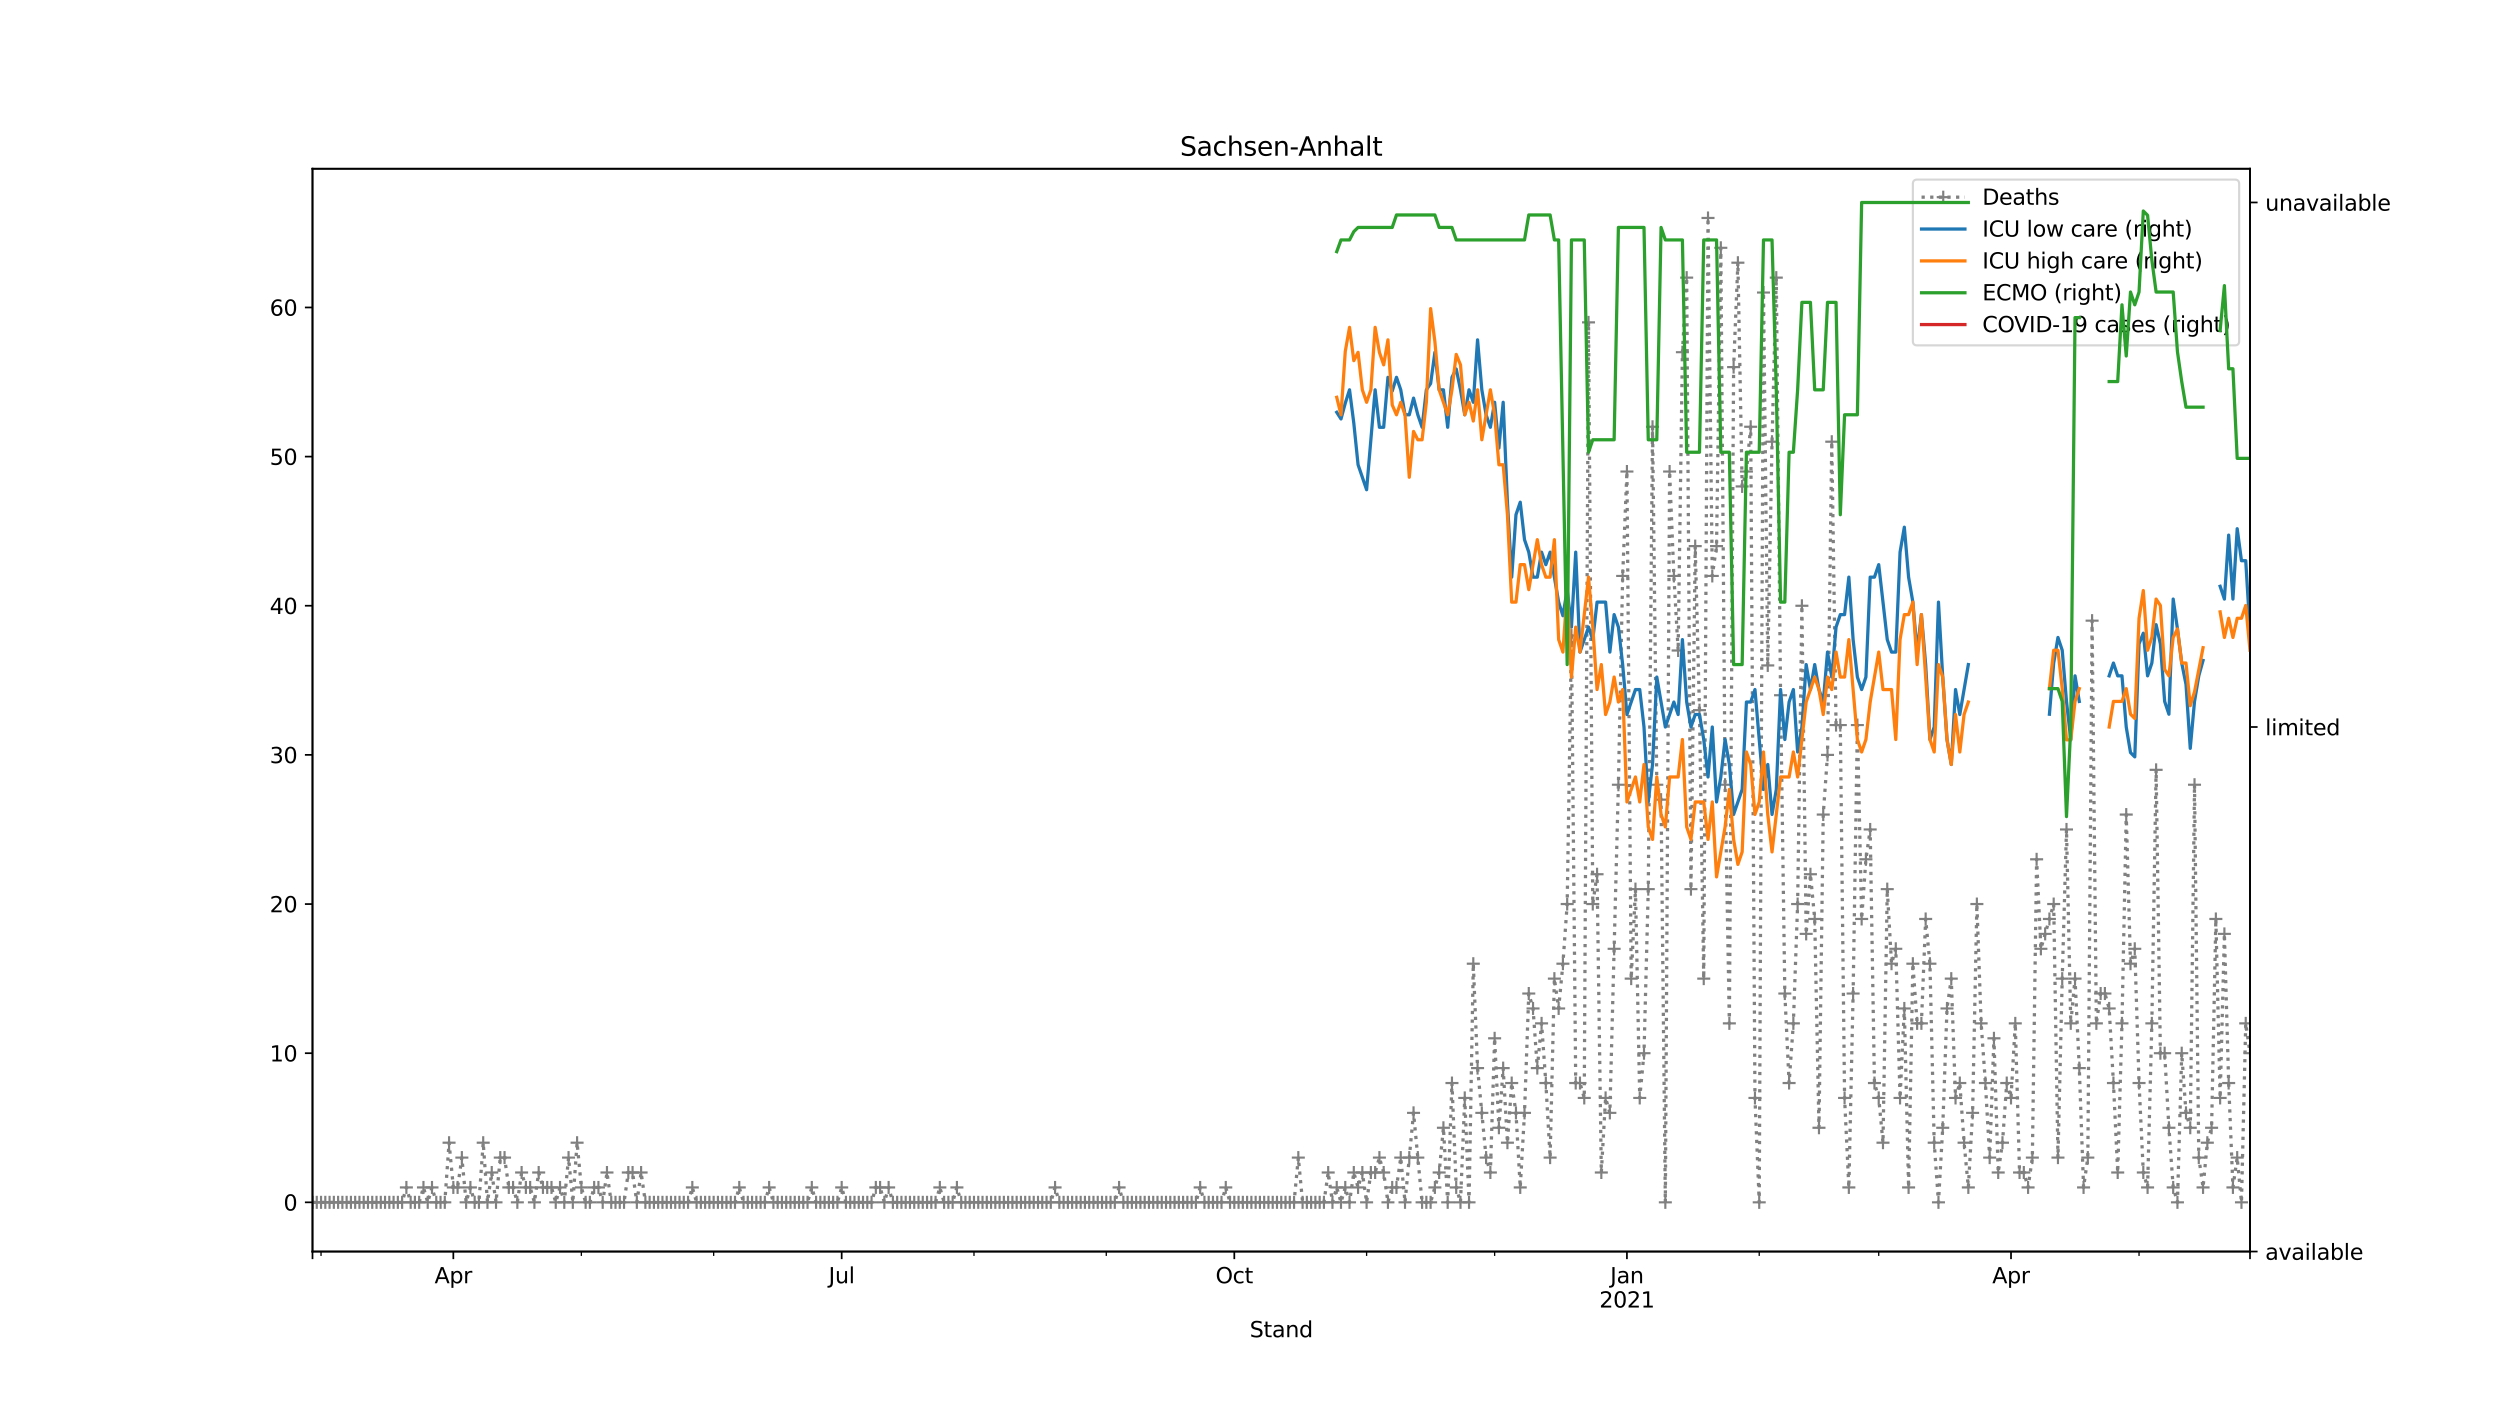 <?xml version="1.0" encoding="utf-8" standalone="no"?>
<!DOCTYPE svg PUBLIC "-//W3C//DTD SVG 1.1//EN"
  "http://www.w3.org/Graphics/SVG/1.1/DTD/svg11.dtd">
<svg height="648pt" version="1.1" viewBox="0 0 1152 648" width="1152pt" xmlns="http://www.w3.org/2000/svg" xmlns:xlink="http://www.w3.org/1999/xlink">
 <defs>
  <style type="text/css">*{stroke-linecap:butt;stroke-linejoin:round;}</style>
 </defs>
 <g id="figure_1">
  <g id="patch_1">
   <path d="M 0 648 
L 1152 648 
L 1152 0 
L 0 0 
z
" style="fill:#ffffff;"/>
  </g>
  <g id="axes_1">
   <g id="patch_2">
    <path d="M 144 576.72 
L 1036.8 576.72 
L 1036.8 77.76 
L 144 77.76 
z
" style="fill:#ffffff;"/>
   </g>
   <g id="matplotlib.axis_1">
    <g id="xtick_1">
     <g id="line2d_1">
      <defs>
       <path d="M 0 0 
L 0 3.5 
" id="m3a20078222" style="stroke:#000000;stroke-width:0.8;"/>
      </defs>
      <g>
       <use style="stroke:#000000;stroke-width:0.8;" x="144" xlink:href="#m3a20078222" y="576.72"/>
      </g>
     </g>
    </g>
    <g id="xtick_2">
     <g id="line2d_2">
      <g>
       <use style="stroke:#000000;stroke-width:0.8;" x="208.895" xlink:href="#m3a20078222" y="576.72"/>
      </g>
     </g>
     <g id="text_1">
      <!-- Apr -->
      <g transform="translate(200.245 591.318)scale(0.1 -0.1)">
       <defs>
        <path d="M 2188 4044 
L 1331 1722 
L 3047 1722 
L 2188 4044 
z
M 1831 4666 
L 2547 4666 
L 4325 0 
L 3669 0 
L 3244 1197 
L 1141 1197 
L 716 0 
L 50 0 
L 1831 4666 
z
" id="DejaVuSans-41" transform="scale(0.016)"/>
        <path d="M 1159 525 
L 1159 -1331 
L 581 -1331 
L 581 3500 
L 1159 3500 
L 1159 2969 
Q 1341 3281 1617 3432 
Q 1894 3584 2278 3584 
Q 2916 3584 3314 3078 
Q 3713 2572 3713 1747 
Q 3713 922 3314 415 
Q 2916 -91 2278 -91 
Q 1894 -91 1617 61 
Q 1341 213 1159 525 
z
M 3116 1747 
Q 3116 2381 2855 2742 
Q 2594 3103 2138 3103 
Q 1681 3103 1420 2742 
Q 1159 2381 1159 1747 
Q 1159 1113 1420 752 
Q 1681 391 2138 391 
Q 2594 391 2855 752 
Q 3116 1113 3116 1747 
z
" id="DejaVuSans-70" transform="scale(0.016)"/>
        <path d="M 2631 2963 
Q 2534 3019 2420 3045 
Q 2306 3072 2169 3072 
Q 1681 3072 1420 2755 
Q 1159 2438 1159 1844 
L 1159 0 
L 581 0 
L 581 3500 
L 1159 3500 
L 1159 2956 
Q 1341 3275 1631 3429 
Q 1922 3584 2338 3584 
Q 2397 3584 2469 3576 
Q 2541 3569 2628 3553 
L 2631 2963 
z
" id="DejaVuSans-72" transform="scale(0.016)"/>
       </defs>
       <use xlink:href="#DejaVuSans-41"/>
       <use x="68.408" xlink:href="#DejaVuSans-70"/>
       <use x="131.885" xlink:href="#DejaVuSans-72"/>
      </g>
     </g>
    </g>
    <g id="xtick_3">
     <g id="line2d_3">
      <g>
       <use style="stroke:#000000;stroke-width:0.8;" x="387.848" xlink:href="#m3a20078222" y="576.72"/>
      </g>
     </g>
     <g id="text_2">
      <!-- Jul -->
      <g transform="translate(381.816 591.318)scale(0.1 -0.1)">
       <defs>
        <path d="M 628 4666 
L 1259 4666 
L 1259 325 
Q 1259 -519 939 -900 
Q 619 -1281 -91 -1281 
L -331 -1281 
L -331 -750 
L -134 -750 
Q 284 -750 456 -515 
Q 628 -281 628 325 
L 628 4666 
z
" id="DejaVuSans-4a" transform="scale(0.016)"/>
        <path d="M 544 1381 
L 544 3500 
L 1119 3500 
L 1119 1403 
Q 1119 906 1312 657 
Q 1506 409 1894 409 
Q 2359 409 2629 706 
Q 2900 1003 2900 1516 
L 2900 3500 
L 3475 3500 
L 3475 0 
L 2900 0 
L 2900 538 
Q 2691 219 2414 64 
Q 2138 -91 1772 -91 
Q 1169 -91 856 284 
Q 544 659 544 1381 
z
M 1991 3584 
L 1991 3584 
z
" id="DejaVuSans-75" transform="scale(0.016)"/>
        <path d="M 603 4863 
L 1178 4863 
L 1178 0 
L 603 0 
L 603 4863 
z
" id="DejaVuSans-6c" transform="scale(0.016)"/>
       </defs>
       <use xlink:href="#DejaVuSans-4a"/>
       <use x="29.492" xlink:href="#DejaVuSans-75"/>
       <use x="92.871" xlink:href="#DejaVuSans-6c"/>
      </g>
     </g>
    </g>
    <g id="xtick_4">
     <g id="line2d_4">
      <g>
       <use style="stroke:#000000;stroke-width:0.8;" x="568.768" xlink:href="#m3a20078222" y="576.72"/>
      </g>
     </g>
     <g id="text_3">
      <!-- Oct -->
      <g transform="translate(560.123 591.318)scale(0.1 -0.1)">
       <defs>
        <path d="M 2522 4238 
Q 1834 4238 1429 3725 
Q 1025 3213 1025 2328 
Q 1025 1447 1429 934 
Q 1834 422 2522 422 
Q 3209 422 3611 934 
Q 4013 1447 4013 2328 
Q 4013 3213 3611 3725 
Q 3209 4238 2522 4238 
z
M 2522 4750 
Q 3503 4750 4090 4092 
Q 4678 3434 4678 2328 
Q 4678 1225 4090 567 
Q 3503 -91 2522 -91 
Q 1538 -91 948 565 
Q 359 1222 359 2328 
Q 359 3434 948 4092 
Q 1538 4750 2522 4750 
z
" id="DejaVuSans-4f" transform="scale(0.016)"/>
        <path d="M 3122 3366 
L 3122 2828 
Q 2878 2963 2633 3030 
Q 2388 3097 2138 3097 
Q 1578 3097 1268 2742 
Q 959 2388 959 1747 
Q 959 1106 1268 751 
Q 1578 397 2138 397 
Q 2388 397 2633 464 
Q 2878 531 3122 666 
L 3122 134 
Q 2881 22 2623 -34 
Q 2366 -91 2075 -91 
Q 1284 -91 818 406 
Q 353 903 353 1747 
Q 353 2603 823 3093 
Q 1294 3584 2113 3584 
Q 2378 3584 2631 3529 
Q 2884 3475 3122 3366 
z
" id="DejaVuSans-63" transform="scale(0.016)"/>
        <path d="M 1172 4494 
L 1172 3500 
L 2356 3500 
L 2356 3053 
L 1172 3053 
L 1172 1153 
Q 1172 725 1289 603 
Q 1406 481 1766 481 
L 2356 481 
L 2356 0 
L 1766 0 
Q 1100 0 847 248 
Q 594 497 594 1153 
L 594 3053 
L 172 3053 
L 172 3500 
L 594 3500 
L 594 4494 
L 1172 4494 
z
" id="DejaVuSans-74" transform="scale(0.016)"/>
       </defs>
       <use xlink:href="#DejaVuSans-4f"/>
       <use x="78.711" xlink:href="#DejaVuSans-63"/>
       <use x="133.691" xlink:href="#DejaVuSans-74"/>
      </g>
     </g>
    </g>
    <g id="xtick_5">
     <g id="line2d_5">
      <g>
       <use style="stroke:#000000;stroke-width:0.8;" x="749.688" xlink:href="#m3a20078222" y="576.72"/>
      </g>
     </g>
     <g id="text_4">
      <!-- Jan -->
      <g transform="translate(741.98 591.318)scale(0.1 -0.1)">
       <defs>
        <path d="M 2194 1759 
Q 1497 1759 1228 1600 
Q 959 1441 959 1056 
Q 959 750 1161 570 
Q 1363 391 1709 391 
Q 2188 391 2477 730 
Q 2766 1069 2766 1631 
L 2766 1759 
L 2194 1759 
z
M 3341 1997 
L 3341 0 
L 2766 0 
L 2766 531 
Q 2569 213 2275 61 
Q 1981 -91 1556 -91 
Q 1019 -91 701 211 
Q 384 513 384 1019 
Q 384 1609 779 1909 
Q 1175 2209 1959 2209 
L 2766 2209 
L 2766 2266 
Q 2766 2663 2505 2880 
Q 2244 3097 1772 3097 
Q 1472 3097 1187 3025 
Q 903 2953 641 2809 
L 641 3341 
Q 956 3463 1253 3523 
Q 1550 3584 1831 3584 
Q 2591 3584 2966 3190 
Q 3341 2797 3341 1997 
z
" id="DejaVuSans-61" transform="scale(0.016)"/>
        <path d="M 3513 2113 
L 3513 0 
L 2938 0 
L 2938 2094 
Q 2938 2591 2744 2837 
Q 2550 3084 2163 3084 
Q 1697 3084 1428 2787 
Q 1159 2491 1159 1978 
L 1159 0 
L 581 0 
L 581 3500 
L 1159 3500 
L 1159 2956 
Q 1366 3272 1645 3428 
Q 1925 3584 2291 3584 
Q 2894 3584 3203 3211 
Q 3513 2838 3513 2113 
z
" id="DejaVuSans-6e" transform="scale(0.016)"/>
       </defs>
       <use xlink:href="#DejaVuSans-4a"/>
       <use x="29.492" xlink:href="#DejaVuSans-61"/>
       <use x="90.771" xlink:href="#DejaVuSans-6e"/>
      </g>
      <!-- 2021 -->
      <g transform="translate(736.963 602.516)scale(0.1 -0.1)">
       <defs>
        <path d="M 1228 531 
L 3431 531 
L 3431 0 
L 469 0 
L 469 531 
Q 828 903 1448 1529 
Q 2069 2156 2228 2338 
Q 2531 2678 2651 2914 
Q 2772 3150 2772 3378 
Q 2772 3750 2511 3984 
Q 2250 4219 1831 4219 
Q 1534 4219 1204 4116 
Q 875 4013 500 3803 
L 500 4441 
Q 881 4594 1212 4672 
Q 1544 4750 1819 4750 
Q 2544 4750 2975 4387 
Q 3406 4025 3406 3419 
Q 3406 3131 3298 2873 
Q 3191 2616 2906 2266 
Q 2828 2175 2409 1742 
Q 1991 1309 1228 531 
z
" id="DejaVuSans-32" transform="scale(0.016)"/>
        <path d="M 2034 4250 
Q 1547 4250 1301 3770 
Q 1056 3291 1056 2328 
Q 1056 1369 1301 889 
Q 1547 409 2034 409 
Q 2525 409 2770 889 
Q 3016 1369 3016 2328 
Q 3016 3291 2770 3770 
Q 2525 4250 2034 4250 
z
M 2034 4750 
Q 2819 4750 3233 4129 
Q 3647 3509 3647 2328 
Q 3647 1150 3233 529 
Q 2819 -91 2034 -91 
Q 1250 -91 836 529 
Q 422 1150 422 2328 
Q 422 3509 836 4129 
Q 1250 4750 2034 4750 
z
" id="DejaVuSans-30" transform="scale(0.016)"/>
        <path d="M 794 531 
L 1825 531 
L 1825 4091 
L 703 3866 
L 703 4441 
L 1819 4666 
L 2450 4666 
L 2450 531 
L 3481 531 
L 3481 0 
L 794 0 
L 794 531 
z
" id="DejaVuSans-31" transform="scale(0.016)"/>
       </defs>
       <use xlink:href="#DejaVuSans-32"/>
       <use x="63.623" xlink:href="#DejaVuSans-30"/>
       <use x="127.246" xlink:href="#DejaVuSans-32"/>
       <use x="190.869" xlink:href="#DejaVuSans-31"/>
      </g>
     </g>
    </g>
    <g id="xtick_6">
     <g id="line2d_6">
      <g>
       <use style="stroke:#000000;stroke-width:0.8;" x="926.675" xlink:href="#m3a20078222" y="576.72"/>
      </g>
     </g>
     <g id="text_5">
      <!-- Apr -->
      <g transform="translate(918.025 591.318)scale(0.1 -0.1)">
       <use xlink:href="#DejaVuSans-41"/>
       <use x="68.408" xlink:href="#DejaVuSans-70"/>
       <use x="131.885" xlink:href="#DejaVuSans-72"/>
      </g>
     </g>
    </g>
    <g id="xtick_7">
     <g id="line2d_7">
      <g>
       <use style="stroke:#000000;stroke-width:0.8;" x="1036.8" xlink:href="#m3a20078222" y="576.72"/>
      </g>
     </g>
    </g>
    <g id="xtick_8">
     <g id="line2d_8">
      <defs>
       <path d="M 0 0 
L 0 2 
" id="m799977bac8" style="stroke:#000000;stroke-width:0.6;"/>
      </defs>
      <g>
       <use style="stroke:#000000;stroke-width:0.6;" x="147.933" xlink:href="#m799977bac8" y="576.72"/>
      </g>
     </g>
    </g>
    <g id="xtick_9">
     <g id="line2d_9">
      <g>
       <use style="stroke:#000000;stroke-width:0.6;" x="267.891" xlink:href="#m799977bac8" y="576.72"/>
      </g>
     </g>
    </g>
    <g id="xtick_10">
     <g id="line2d_10">
      <g>
       <use style="stroke:#000000;stroke-width:0.6;" x="328.853" xlink:href="#m799977bac8" y="576.72"/>
      </g>
     </g>
    </g>
    <g id="xtick_11">
     <g id="line2d_11">
      <g>
       <use style="stroke:#000000;stroke-width:0.6;" x="448.811" xlink:href="#m799977bac8" y="576.72"/>
      </g>
     </g>
    </g>
    <g id="xtick_12">
     <g id="line2d_12">
      <g>
       <use style="stroke:#000000;stroke-width:0.6;" x="509.773" xlink:href="#m799977bac8" y="576.72"/>
      </g>
     </g>
    </g>
    <g id="xtick_13">
     <g id="line2d_13">
      <g>
       <use style="stroke:#000000;stroke-width:0.6;" x="629.73" xlink:href="#m799977bac8" y="576.72"/>
      </g>
     </g>
    </g>
    <g id="xtick_14">
     <g id="line2d_14">
      <g>
       <use style="stroke:#000000;stroke-width:0.6;" x="688.726" xlink:href="#m799977bac8" y="576.72"/>
      </g>
     </g>
    </g>
    <g id="xtick_15">
     <g id="line2d_15">
      <g>
       <use style="stroke:#000000;stroke-width:0.6;" x="810.65" xlink:href="#m799977bac8" y="576.72"/>
      </g>
     </g>
    </g>
    <g id="xtick_16">
     <g id="line2d_16">
      <g>
       <use style="stroke:#000000;stroke-width:0.6;" x="865.713" xlink:href="#m799977bac8" y="576.72"/>
      </g>
     </g>
    </g>
    <g id="xtick_17">
     <g id="line2d_17">
      <g>
       <use style="stroke:#000000;stroke-width:0.6;" x="985.67" xlink:href="#m799977bac8" y="576.72"/>
      </g>
     </g>
    </g>
    <g id="text_6">
     <!-- Stand -->
     <g transform="translate(575.859 616.194)scale(0.1 -0.1)">
      <defs>
       <path d="M 3425 4513 
L 3425 3897 
Q 3066 4069 2747 4153 
Q 2428 4238 2131 4238 
Q 1616 4238 1336 4038 
Q 1056 3838 1056 3469 
Q 1056 3159 1242 3001 
Q 1428 2844 1947 2747 
L 2328 2669 
Q 3034 2534 3370 2195 
Q 3706 1856 3706 1288 
Q 3706 609 3251 259 
Q 2797 -91 1919 -91 
Q 1588 -91 1214 -16 
Q 841 59 441 206 
L 441 856 
Q 825 641 1194 531 
Q 1563 422 1919 422 
Q 2459 422 2753 634 
Q 3047 847 3047 1241 
Q 3047 1584 2836 1778 
Q 2625 1972 2144 2069 
L 1759 2144 
Q 1053 2284 737 2584 
Q 422 2884 422 3419 
Q 422 4038 858 4394 
Q 1294 4750 2059 4750 
Q 2388 4750 2728 4690 
Q 3069 4631 3425 4513 
z
" id="DejaVuSans-53" transform="scale(0.016)"/>
       <path d="M 2906 2969 
L 2906 4863 
L 3481 4863 
L 3481 0 
L 2906 0 
L 2906 525 
Q 2725 213 2448 61 
Q 2172 -91 1784 -91 
Q 1150 -91 751 415 
Q 353 922 353 1747 
Q 353 2572 751 3078 
Q 1150 3584 1784 3584 
Q 2172 3584 2448 3432 
Q 2725 3281 2906 2969 
z
M 947 1747 
Q 947 1113 1208 752 
Q 1469 391 1925 391 
Q 2381 391 2643 752 
Q 2906 1113 2906 1747 
Q 2906 2381 2643 2742 
Q 2381 3103 1925 3103 
Q 1469 3103 1208 2742 
Q 947 2381 947 1747 
z
" id="DejaVuSans-64" transform="scale(0.016)"/>
      </defs>
      <use xlink:href="#DejaVuSans-53"/>
      <use x="63.477" xlink:href="#DejaVuSans-74"/>
      <use x="102.686" xlink:href="#DejaVuSans-61"/>
      <use x="163.965" xlink:href="#DejaVuSans-6e"/>
      <use x="227.344" xlink:href="#DejaVuSans-64"/>
     </g>
    </g>
   </g>
   <g id="matplotlib.axis_2">
    <g id="ytick_1">
     <g id="line2d_18">
      <defs>
       <path d="M 0 0 
L -3.5 0 
" id="ma664899608" style="stroke:#000000;stroke-width:0.8;"/>
      </defs>
      <g>
       <use style="stroke:#000000;stroke-width:0.8;" x="144" xlink:href="#ma664899608" y="554.04"/>
      </g>
     </g>
     <g id="text_7">
      <!-- 0 -->
      <g transform="translate(130.637 557.839)scale(0.1 -0.1)">
       <use xlink:href="#DejaVuSans-30"/>
      </g>
     </g>
    </g>
    <g id="ytick_2">
     <g id="line2d_19">
      <g>
       <use style="stroke:#000000;stroke-width:0.8;" x="144" xlink:href="#ma664899608" y="485.313"/>
      </g>
     </g>
     <g id="text_8">
      <!-- 10 -->
      <g transform="translate(124.275 489.112)scale(0.1 -0.1)">
       <use xlink:href="#DejaVuSans-31"/>
       <use x="63.623" xlink:href="#DejaVuSans-30"/>
      </g>
     </g>
    </g>
    <g id="ytick_3">
     <g id="line2d_20">
      <g>
       <use style="stroke:#000000;stroke-width:0.8;" x="144" xlink:href="#ma664899608" y="416.585"/>
      </g>
     </g>
     <g id="text_9">
      <!-- 20 -->
      <g transform="translate(124.275 420.385)scale(0.1 -0.1)">
       <use xlink:href="#DejaVuSans-32"/>
       <use x="63.623" xlink:href="#DejaVuSans-30"/>
      </g>
     </g>
    </g>
    <g id="ytick_4">
     <g id="line2d_21">
      <g>
       <use style="stroke:#000000;stroke-width:0.8;" x="144" xlink:href="#ma664899608" y="347.858"/>
      </g>
     </g>
     <g id="text_10">
      <!-- 30 -->
      <g transform="translate(124.275 351.657)scale(0.1 -0.1)">
       <defs>
        <path d="M 2597 2516 
Q 3050 2419 3304 2112 
Q 3559 1806 3559 1356 
Q 3559 666 3084 287 
Q 2609 -91 1734 -91 
Q 1441 -91 1130 -33 
Q 819 25 488 141 
L 488 750 
Q 750 597 1062 519 
Q 1375 441 1716 441 
Q 2309 441 2620 675 
Q 2931 909 2931 1356 
Q 2931 1769 2642 2001 
Q 2353 2234 1838 2234 
L 1294 2234 
L 1294 2753 
L 1863 2753 
Q 2328 2753 2575 2939 
Q 2822 3125 2822 3475 
Q 2822 3834 2567 4026 
Q 2313 4219 1838 4219 
Q 1578 4219 1281 4162 
Q 984 4106 628 3988 
L 628 4550 
Q 988 4650 1302 4700 
Q 1616 4750 1894 4750 
Q 2613 4750 3031 4423 
Q 3450 4097 3450 3541 
Q 3450 3153 3228 2886 
Q 3006 2619 2597 2516 
z
" id="DejaVuSans-33" transform="scale(0.016)"/>
       </defs>
       <use xlink:href="#DejaVuSans-33"/>
       <use x="63.623" xlink:href="#DejaVuSans-30"/>
      </g>
     </g>
    </g>
    <g id="ytick_5">
     <g id="line2d_22">
      <g>
       <use style="stroke:#000000;stroke-width:0.8;" x="144" xlink:href="#ma664899608" y="279.131"/>
      </g>
     </g>
     <g id="text_11">
      <!-- 40 -->
      <g transform="translate(124.275 282.93)scale(0.1 -0.1)">
       <defs>
        <path d="M 2419 4116 
L 825 1625 
L 2419 1625 
L 2419 4116 
z
M 2253 4666 
L 3047 4666 
L 3047 1625 
L 3713 1625 
L 3713 1100 
L 3047 1100 
L 3047 0 
L 2419 0 
L 2419 1100 
L 313 1100 
L 313 1709 
L 2253 4666 
z
" id="DejaVuSans-34" transform="scale(0.016)"/>
       </defs>
       <use xlink:href="#DejaVuSans-34"/>
       <use x="63.623" xlink:href="#DejaVuSans-30"/>
      </g>
     </g>
    </g>
    <g id="ytick_6">
     <g id="line2d_23">
      <g>
       <use style="stroke:#000000;stroke-width:0.8;" x="144" xlink:href="#ma664899608" y="210.404"/>
      </g>
     </g>
     <g id="text_12">
      <!-- 50 -->
      <g transform="translate(124.275 214.203)scale(0.1 -0.1)">
       <defs>
        <path d="M 691 4666 
L 3169 4666 
L 3169 4134 
L 1269 4134 
L 1269 2991 
Q 1406 3038 1543 3061 
Q 1681 3084 1819 3084 
Q 2600 3084 3056 2656 
Q 3513 2228 3513 1497 
Q 3513 744 3044 326 
Q 2575 -91 1722 -91 
Q 1428 -91 1123 -41 
Q 819 9 494 109 
L 494 744 
Q 775 591 1075 516 
Q 1375 441 1709 441 
Q 2250 441 2565 725 
Q 2881 1009 2881 1497 
Q 2881 1984 2565 2268 
Q 2250 2553 1709 2553 
Q 1456 2553 1204 2497 
Q 953 2441 691 2322 
L 691 4666 
z
" id="DejaVuSans-35" transform="scale(0.016)"/>
       </defs>
       <use xlink:href="#DejaVuSans-35"/>
       <use x="63.623" xlink:href="#DejaVuSans-30"/>
      </g>
     </g>
    </g>
    <g id="ytick_7">
     <g id="line2d_24">
      <g>
       <use style="stroke:#000000;stroke-width:0.8;" x="144" xlink:href="#ma664899608" y="141.676"/>
      </g>
     </g>
     <g id="text_13">
      <!-- 60 -->
      <g transform="translate(124.275 145.476)scale(0.1 -0.1)">
       <defs>
        <path d="M 2113 2584 
Q 1688 2584 1439 2293 
Q 1191 2003 1191 1497 
Q 1191 994 1439 701 
Q 1688 409 2113 409 
Q 2538 409 2786 701 
Q 3034 994 3034 1497 
Q 3034 2003 2786 2293 
Q 2538 2584 2113 2584 
z
M 3366 4563 
L 3366 3988 
Q 3128 4100 2886 4159 
Q 2644 4219 2406 4219 
Q 1781 4219 1451 3797 
Q 1122 3375 1075 2522 
Q 1259 2794 1537 2939 
Q 1816 3084 2150 3084 
Q 2853 3084 3261 2657 
Q 3669 2231 3669 1497 
Q 3669 778 3244 343 
Q 2819 -91 2113 -91 
Q 1303 -91 875 529 
Q 447 1150 447 2328 
Q 447 3434 972 4092 
Q 1497 4750 2381 4750 
Q 2619 4750 2861 4703 
Q 3103 4656 3366 4563 
z
" id="DejaVuSans-36" transform="scale(0.016)"/>
       </defs>
       <use xlink:href="#DejaVuSans-36"/>
       <use x="63.623" xlink:href="#DejaVuSans-30"/>
      </g>
     </g>
    </g>
   </g>
   <g id="line2d_25">
    <path clip-path="url(#p74765bcd85)" d="M 144 554.04 
L 185.297 554.04 
L 187.263 547.167 
L 189.23 554.04 
L 193.163 554.04 
L 195.13 547.167 
L 197.096 554.04 
L 199.063 547.167 
L 201.029 554.04 
L 204.962 554.04 
L 206.929 526.549 
L 208.895 547.167 
L 210.862 547.167 
L 212.828 533.422 
L 214.795 554.04 
L 216.761 547.167 
L 218.728 554.04 
L 220.694 554.04 
L 222.661 526.549 
L 224.627 554.04 
L 226.594 540.295 
L 228.56 554.04 
L 230.527 533.422 
L 232.493 533.422 
L 234.46 547.167 
L 236.426 547.167 
L 238.393 554.04 
L 240.359 540.295 
L 242.326 547.167 
L 244.293 547.167 
L 246.259 554.04 
L 248.226 540.295 
L 250.192 547.167 
L 254.125 547.167 
L 256.092 554.04 
L 258.058 547.167 
L 260.025 554.04 
L 261.991 533.422 
L 263.958 554.04 
L 265.924 526.549 
L 267.891 547.167 
L 269.857 554.04 
L 271.824 554.04 
L 273.79 547.167 
L 275.757 547.167 
L 277.723 554.04 
L 279.69 540.295 
L 281.656 554.04 
L 287.556 554.04 
L 289.522 540.295 
L 291.489 540.295 
L 293.456 554.04 
L 295.422 540.295 
L 297.389 554.04 
L 317.054 554.04 
L 319.02 547.167 
L 320.987 554.04 
L 338.685 554.04 
L 340.652 547.167 
L 342.619 554.04 
L 352.451 554.04 
L 354.418 547.167 
L 356.384 554.04 
L 372.116 554.04 
L 374.083 547.167 
L 376.049 554.04 
L 385.882 554.04 
L 387.848 547.167 
L 389.815 554.04 
L 401.614 554.04 
L 403.581 547.167 
L 405.547 547.167 
L 407.514 554.04 
L 409.48 547.167 
L 411.447 554.04 
L 431.112 554.04 
L 433.078 547.167 
L 435.045 554.04 
L 438.978 554.04 
L 440.944 547.167 
L 442.911 554.04 
L 484.208 554.04 
L 486.174 547.167 
L 488.141 554.04 
L 513.706 554.04 
L 515.672 547.167 
L 517.639 554.04 
L 551.07 554.04 
L 553.036 547.167 
L 555.003 554.04 
L 562.869 554.04 
L 564.835 547.167 
L 566.802 554.04 
L 596.3 554.04 
L 598.266 533.422 
L 600.233 554.04 
L 610.065 554.04 
L 612.032 540.295 
L 613.998 554.04 
L 615.965 547.167 
L 617.931 554.04 
L 619.898 547.167 
L 621.864 554.04 
L 623.831 540.295 
L 625.797 547.167 
L 627.764 540.295 
L 629.73 554.04 
L 631.697 540.295 
L 633.663 540.295 
L 635.63 533.422 
L 637.596 540.295 
L 639.563 554.04 
L 641.53 547.167 
L 643.496 547.167 
L 645.463 533.422 
L 647.429 554.04 
L 651.362 512.804 
L 655.295 554.04 
L 659.228 554.04 
L 663.161 540.295 
L 665.128 519.676 
L 667.094 554.04 
L 669.061 499.058 
L 671.027 547.167 
L 672.994 554.04 
L 674.96 505.931 
L 676.927 554.04 
L 678.893 444.076 
L 680.86 492.185 
L 684.793 533.422 
L 686.759 540.295 
L 688.726 478.44 
L 690.693 519.676 
L 692.659 492.185 
L 694.626 526.549 
L 696.592 499.058 
L 698.559 512.804 
L 700.525 547.167 
L 702.492 512.804 
L 704.458 457.822 
L 706.425 464.695 
L 708.391 492.185 
L 710.358 471.567 
L 712.324 499.058 
L 714.291 533.422 
L 716.257 450.949 
L 718.224 464.695 
L 720.19 444.076 
L 722.157 416.585 
L 724.123 292.876 
L 726.09 499.058 
L 728.056 499.058 
L 730.023 505.931 
L 731.989 148.549 
L 733.956 416.585 
L 735.922 402.84 
L 737.889 540.295 
L 739.856 505.931 
L 741.822 512.804 
L 745.755 361.604 
L 747.722 265.385 
L 749.688 217.276 
L 751.655 450.949 
L 753.621 409.713 
L 755.588 505.931 
L 757.554 485.313 
L 759.521 409.713 
L 761.487 196.658 
L 763.454 361.604 
L 765.42 368.476 
L 767.387 554.04 
L 769.353 217.276 
L 771.32 265.385 
L 773.286 299.749 
L 775.253 162.295 
L 777.219 127.931 
L 779.186 409.713 
L 781.152 251.64 
L 783.119 327.24 
L 785.085 450.949 
L 787.052 100.44 
L 789.019 265.385 
L 790.985 251.64 
L 792.952 114.185 
L 794.918 361.604 
L 796.885 471.567 
L 798.851 169.167 
L 800.818 121.058 
L 802.784 224.149 
L 804.751 217.276 
L 806.717 196.658 
L 808.684 505.931 
L 810.65 554.04 
L 812.617 134.804 
L 814.583 306.622 
L 816.55 203.531 
L 818.516 127.931 
L 820.483 320.367 
L 822.449 457.822 
L 824.416 499.058 
L 826.382 471.567 
L 828.349 416.585 
L 830.315 279.131 
L 832.282 430.331 
L 834.248 402.84 
L 836.215 423.458 
L 838.181 519.676 
L 840.148 375.349 
L 842.115 347.858 
L 844.081 203.531 
L 846.048 334.113 
L 848.014 334.113 
L 849.981 505.931 
L 851.947 547.167 
L 853.914 457.822 
L 855.88 334.113 
L 857.847 423.458 
L 859.813 395.967 
L 861.78 382.222 
L 863.746 499.058 
L 865.713 505.931 
L 867.679 526.549 
L 869.646 409.713 
L 871.612 444.076 
L 873.579 437.204 
L 875.545 505.931 
L 877.512 464.695 
L 879.478 547.167 
L 881.445 444.076 
L 883.411 471.567 
L 885.378 471.567 
L 887.344 423.458 
L 889.311 444.076 
L 891.278 526.549 
L 893.244 554.04 
L 895.211 519.676 
L 897.177 464.695 
L 899.144 450.949 
L 901.11 505.931 
L 903.077 499.058 
L 905.043 526.549 
L 907.01 547.167 
L 908.976 512.804 
L 910.943 416.585 
L 912.909 471.567 
L 914.876 499.058 
L 916.842 533.422 
L 918.809 478.44 
L 920.775 540.295 
L 922.742 526.549 
L 924.708 499.058 
L 926.675 505.931 
L 928.641 471.567 
L 930.608 540.295 
L 932.574 540.295 
L 934.541 547.167 
L 936.507 533.422 
L 938.474 395.967 
L 940.441 437.204 
L 946.34 416.585 
L 948.307 533.422 
L 950.273 450.949 
L 952.24 382.222 
L 954.206 471.567 
L 956.173 450.949 
L 958.139 492.185 
L 960.106 547.167 
L 962.072 533.422 
L 964.039 286.004 
L 966.005 471.567 
L 967.972 457.822 
L 969.938 457.822 
L 971.905 464.695 
L 973.871 499.058 
L 975.838 540.295 
L 977.804 471.567 
L 979.771 375.349 
L 981.737 444.076 
L 983.704 437.204 
L 985.67 499.058 
L 987.637 540.295 
L 989.604 547.167 
L 991.57 471.567 
L 993.537 354.731 
L 995.503 485.313 
L 997.47 485.313 
L 999.436 519.676 
L 1001.403 547.167 
L 1003.369 554.04 
L 1005.336 485.313 
L 1007.302 512.804 
L 1009.269 519.676 
L 1011.235 361.604 
L 1013.202 533.422 
L 1015.168 547.167 
L 1017.135 526.549 
L 1019.101 519.676 
L 1021.068 423.458 
L 1023.034 505.931 
L 1025.001 430.331 
L 1026.967 499.058 
L 1028.934 547.167 
L 1030.9 533.422 
L 1032.867 554.04 
L 1034.833 471.567 
L 1036.8 485.313 
L 1036.8 485.313 
" style="fill:none;stroke:#808080;stroke-dasharray:1.5,2.475;stroke-dashoffset:0;stroke-width:1.5;"/>
    <defs>
     <path d="M -3 0 
L 3 0 
M 0 3 
L 0 -3 
" id="mb91df145dd" style="stroke:#808080;"/>
    </defs>
    <g clip-path="url(#p74765bcd85)">
     <use style="fill:#808080;stroke:#808080;" x="144" xlink:href="#mb91df145dd" y="554.04"/>
     <use style="fill:#808080;stroke:#808080;" x="145.967" xlink:href="#mb91df145dd" y="554.04"/>
     <use style="fill:#808080;stroke:#808080;" x="147.933" xlink:href="#mb91df145dd" y="554.04"/>
     <use style="fill:#808080;stroke:#808080;" x="149.9" xlink:href="#mb91df145dd" y="554.04"/>
     <use style="fill:#808080;stroke:#808080;" x="151.866" xlink:href="#mb91df145dd" y="554.04"/>
     <use style="fill:#808080;stroke:#808080;" x="153.833" xlink:href="#mb91df145dd" y="554.04"/>
     <use style="fill:#808080;stroke:#808080;" x="155.799" xlink:href="#mb91df145dd" y="554.04"/>
     <use style="fill:#808080;stroke:#808080;" x="157.766" xlink:href="#mb91df145dd" y="554.04"/>
     <use style="fill:#808080;stroke:#808080;" x="159.732" xlink:href="#mb91df145dd" y="554.04"/>
     <use style="fill:#808080;stroke:#808080;" x="161.699" xlink:href="#mb91df145dd" y="554.04"/>
     <use style="fill:#808080;stroke:#808080;" x="163.665" xlink:href="#mb91df145dd" y="554.04"/>
     <use style="fill:#808080;stroke:#808080;" x="165.632" xlink:href="#mb91df145dd" y="554.04"/>
     <use style="fill:#808080;stroke:#808080;" x="167.598" xlink:href="#mb91df145dd" y="554.04"/>
     <use style="fill:#808080;stroke:#808080;" x="169.565" xlink:href="#mb91df145dd" y="554.04"/>
     <use style="fill:#808080;stroke:#808080;" x="171.531" xlink:href="#mb91df145dd" y="554.04"/>
     <use style="fill:#808080;stroke:#808080;" x="173.498" xlink:href="#mb91df145dd" y="554.04"/>
     <use style="fill:#808080;stroke:#808080;" x="175.464" xlink:href="#mb91df145dd" y="554.04"/>
     <use style="fill:#808080;stroke:#808080;" x="177.431" xlink:href="#mb91df145dd" y="554.04"/>
     <use style="fill:#808080;stroke:#808080;" x="179.397" xlink:href="#mb91df145dd" y="554.04"/>
     <use style="fill:#808080;stroke:#808080;" x="181.364" xlink:href="#mb91df145dd" y="554.04"/>
     <use style="fill:#808080;stroke:#808080;" x="183.33" xlink:href="#mb91df145dd" y="554.04"/>
     <use style="fill:#808080;stroke:#808080;" x="185.297" xlink:href="#mb91df145dd" y="554.04"/>
     <use style="fill:#808080;stroke:#808080;" x="187.263" xlink:href="#mb91df145dd" y="547.167"/>
     <use style="fill:#808080;stroke:#808080;" x="189.23" xlink:href="#mb91df145dd" y="554.04"/>
     <use style="fill:#808080;stroke:#808080;" x="191.196" xlink:href="#mb91df145dd" y="554.04"/>
     <use style="fill:#808080;stroke:#808080;" x="193.163" xlink:href="#mb91df145dd" y="554.04"/>
     <use style="fill:#808080;stroke:#808080;" x="195.13" xlink:href="#mb91df145dd" y="547.167"/>
     <use style="fill:#808080;stroke:#808080;" x="197.096" xlink:href="#mb91df145dd" y="554.04"/>
     <use style="fill:#808080;stroke:#808080;" x="199.063" xlink:href="#mb91df145dd" y="547.167"/>
     <use style="fill:#808080;stroke:#808080;" x="201.029" xlink:href="#mb91df145dd" y="554.04"/>
     <use style="fill:#808080;stroke:#808080;" x="202.996" xlink:href="#mb91df145dd" y="554.04"/>
     <use style="fill:#808080;stroke:#808080;" x="204.962" xlink:href="#mb91df145dd" y="554.04"/>
     <use style="fill:#808080;stroke:#808080;" x="206.929" xlink:href="#mb91df145dd" y="526.549"/>
     <use style="fill:#808080;stroke:#808080;" x="208.895" xlink:href="#mb91df145dd" y="547.167"/>
     <use style="fill:#808080;stroke:#808080;" x="210.862" xlink:href="#mb91df145dd" y="547.167"/>
     <use style="fill:#808080;stroke:#808080;" x="212.828" xlink:href="#mb91df145dd" y="533.422"/>
     <use style="fill:#808080;stroke:#808080;" x="214.795" xlink:href="#mb91df145dd" y="554.04"/>
     <use style="fill:#808080;stroke:#808080;" x="216.761" xlink:href="#mb91df145dd" y="547.167"/>
     <use style="fill:#808080;stroke:#808080;" x="218.728" xlink:href="#mb91df145dd" y="554.04"/>
     <use style="fill:#808080;stroke:#808080;" x="220.694" xlink:href="#mb91df145dd" y="554.04"/>
     <use style="fill:#808080;stroke:#808080;" x="222.661" xlink:href="#mb91df145dd" y="526.549"/>
     <use style="fill:#808080;stroke:#808080;" x="224.627" xlink:href="#mb91df145dd" y="554.04"/>
     <use style="fill:#808080;stroke:#808080;" x="226.594" xlink:href="#mb91df145dd" y="540.295"/>
     <use style="fill:#808080;stroke:#808080;" x="228.56" xlink:href="#mb91df145dd" y="554.04"/>
     <use style="fill:#808080;stroke:#808080;" x="230.527" xlink:href="#mb91df145dd" y="533.422"/>
     <use style="fill:#808080;stroke:#808080;" x="232.493" xlink:href="#mb91df145dd" y="533.422"/>
     <use style="fill:#808080;stroke:#808080;" x="234.46" xlink:href="#mb91df145dd" y="547.167"/>
     <use style="fill:#808080;stroke:#808080;" x="236.426" xlink:href="#mb91df145dd" y="547.167"/>
     <use style="fill:#808080;stroke:#808080;" x="238.393" xlink:href="#mb91df145dd" y="554.04"/>
     <use style="fill:#808080;stroke:#808080;" x="240.359" xlink:href="#mb91df145dd" y="540.295"/>
     <use style="fill:#808080;stroke:#808080;" x="242.326" xlink:href="#mb91df145dd" y="547.167"/>
     <use style="fill:#808080;stroke:#808080;" x="244.293" xlink:href="#mb91df145dd" y="547.167"/>
     <use style="fill:#808080;stroke:#808080;" x="246.259" xlink:href="#mb91df145dd" y="554.04"/>
     <use style="fill:#808080;stroke:#808080;" x="248.226" xlink:href="#mb91df145dd" y="540.295"/>
     <use style="fill:#808080;stroke:#808080;" x="250.192" xlink:href="#mb91df145dd" y="547.167"/>
     <use style="fill:#808080;stroke:#808080;" x="252.159" xlink:href="#mb91df145dd" y="547.167"/>
     <use style="fill:#808080;stroke:#808080;" x="254.125" xlink:href="#mb91df145dd" y="547.167"/>
     <use style="fill:#808080;stroke:#808080;" x="256.092" xlink:href="#mb91df145dd" y="554.04"/>
     <use style="fill:#808080;stroke:#808080;" x="258.058" xlink:href="#mb91df145dd" y="547.167"/>
     <use style="fill:#808080;stroke:#808080;" x="260.025" xlink:href="#mb91df145dd" y="554.04"/>
     <use style="fill:#808080;stroke:#808080;" x="261.991" xlink:href="#mb91df145dd" y="533.422"/>
     <use style="fill:#808080;stroke:#808080;" x="263.958" xlink:href="#mb91df145dd" y="554.04"/>
     <use style="fill:#808080;stroke:#808080;" x="265.924" xlink:href="#mb91df145dd" y="526.549"/>
     <use style="fill:#808080;stroke:#808080;" x="267.891" xlink:href="#mb91df145dd" y="547.167"/>
     <use style="fill:#808080;stroke:#808080;" x="269.857" xlink:href="#mb91df145dd" y="554.04"/>
     <use style="fill:#808080;stroke:#808080;" x="271.824" xlink:href="#mb91df145dd" y="554.04"/>
     <use style="fill:#808080;stroke:#808080;" x="273.79" xlink:href="#mb91df145dd" y="547.167"/>
     <use style="fill:#808080;stroke:#808080;" x="275.757" xlink:href="#mb91df145dd" y="547.167"/>
     <use style="fill:#808080;stroke:#808080;" x="277.723" xlink:href="#mb91df145dd" y="554.04"/>
     <use style="fill:#808080;stroke:#808080;" x="279.69" xlink:href="#mb91df145dd" y="540.295"/>
     <use style="fill:#808080;stroke:#808080;" x="281.656" xlink:href="#mb91df145dd" y="554.04"/>
     <use style="fill:#808080;stroke:#808080;" x="283.623" xlink:href="#mb91df145dd" y="554.04"/>
     <use style="fill:#808080;stroke:#808080;" x="285.589" xlink:href="#mb91df145dd" y="554.04"/>
     <use style="fill:#808080;stroke:#808080;" x="287.556" xlink:href="#mb91df145dd" y="554.04"/>
     <use style="fill:#808080;stroke:#808080;" x="289.522" xlink:href="#mb91df145dd" y="540.295"/>
     <use style="fill:#808080;stroke:#808080;" x="291.489" xlink:href="#mb91df145dd" y="540.295"/>
     <use style="fill:#808080;stroke:#808080;" x="293.456" xlink:href="#mb91df145dd" y="554.04"/>
     <use style="fill:#808080;stroke:#808080;" x="295.422" xlink:href="#mb91df145dd" y="540.295"/>
     <use style="fill:#808080;stroke:#808080;" x="297.389" xlink:href="#mb91df145dd" y="554.04"/>
     <use style="fill:#808080;stroke:#808080;" x="299.355" xlink:href="#mb91df145dd" y="554.04"/>
     <use style="fill:#808080;stroke:#808080;" x="301.322" xlink:href="#mb91df145dd" y="554.04"/>
     <use style="fill:#808080;stroke:#808080;" x="303.288" xlink:href="#mb91df145dd" y="554.04"/>
     <use style="fill:#808080;stroke:#808080;" x="305.255" xlink:href="#mb91df145dd" y="554.04"/>
     <use style="fill:#808080;stroke:#808080;" x="307.221" xlink:href="#mb91df145dd" y="554.04"/>
     <use style="fill:#808080;stroke:#808080;" x="309.188" xlink:href="#mb91df145dd" y="554.04"/>
     <use style="fill:#808080;stroke:#808080;" x="311.154" xlink:href="#mb91df145dd" y="554.04"/>
     <use style="fill:#808080;stroke:#808080;" x="313.121" xlink:href="#mb91df145dd" y="554.04"/>
     <use style="fill:#808080;stroke:#808080;" x="315.087" xlink:href="#mb91df145dd" y="554.04"/>
     <use style="fill:#808080;stroke:#808080;" x="317.054" xlink:href="#mb91df145dd" y="554.04"/>
     <use style="fill:#808080;stroke:#808080;" x="319.02" xlink:href="#mb91df145dd" y="547.167"/>
     <use style="fill:#808080;stroke:#808080;" x="320.987" xlink:href="#mb91df145dd" y="554.04"/>
     <use style="fill:#808080;stroke:#808080;" x="322.953" xlink:href="#mb91df145dd" y="554.04"/>
     <use style="fill:#808080;stroke:#808080;" x="324.92" xlink:href="#mb91df145dd" y="554.04"/>
     <use style="fill:#808080;stroke:#808080;" x="326.886" xlink:href="#mb91df145dd" y="554.04"/>
     <use style="fill:#808080;stroke:#808080;" x="328.853" xlink:href="#mb91df145dd" y="554.04"/>
     <use style="fill:#808080;stroke:#808080;" x="330.819" xlink:href="#mb91df145dd" y="554.04"/>
     <use style="fill:#808080;stroke:#808080;" x="332.786" xlink:href="#mb91df145dd" y="554.04"/>
     <use style="fill:#808080;stroke:#808080;" x="334.752" xlink:href="#mb91df145dd" y="554.04"/>
     <use style="fill:#808080;stroke:#808080;" x="336.719" xlink:href="#mb91df145dd" y="554.04"/>
     <use style="fill:#808080;stroke:#808080;" x="338.685" xlink:href="#mb91df145dd" y="554.04"/>
     <use style="fill:#808080;stroke:#808080;" x="340.652" xlink:href="#mb91df145dd" y="547.167"/>
     <use style="fill:#808080;stroke:#808080;" x="342.619" xlink:href="#mb91df145dd" y="554.04"/>
     <use style="fill:#808080;stroke:#808080;" x="344.585" xlink:href="#mb91df145dd" y="554.04"/>
     <use style="fill:#808080;stroke:#808080;" x="346.552" xlink:href="#mb91df145dd" y="554.04"/>
     <use style="fill:#808080;stroke:#808080;" x="348.518" xlink:href="#mb91df145dd" y="554.04"/>
     <use style="fill:#808080;stroke:#808080;" x="350.485" xlink:href="#mb91df145dd" y="554.04"/>
     <use style="fill:#808080;stroke:#808080;" x="352.451" xlink:href="#mb91df145dd" y="554.04"/>
     <use style="fill:#808080;stroke:#808080;" x="354.418" xlink:href="#mb91df145dd" y="547.167"/>
     <use style="fill:#808080;stroke:#808080;" x="356.384" xlink:href="#mb91df145dd" y="554.04"/>
     <use style="fill:#808080;stroke:#808080;" x="358.351" xlink:href="#mb91df145dd" y="554.04"/>
     <use style="fill:#808080;stroke:#808080;" x="360.317" xlink:href="#mb91df145dd" y="554.04"/>
     <use style="fill:#808080;stroke:#808080;" x="362.284" xlink:href="#mb91df145dd" y="554.04"/>
     <use style="fill:#808080;stroke:#808080;" x="364.25" xlink:href="#mb91df145dd" y="554.04"/>
     <use style="fill:#808080;stroke:#808080;" x="366.217" xlink:href="#mb91df145dd" y="554.04"/>
     <use style="fill:#808080;stroke:#808080;" x="368.183" xlink:href="#mb91df145dd" y="554.04"/>
     <use style="fill:#808080;stroke:#808080;" x="370.15" xlink:href="#mb91df145dd" y="554.04"/>
     <use style="fill:#808080;stroke:#808080;" x="372.116" xlink:href="#mb91df145dd" y="554.04"/>
     <use style="fill:#808080;stroke:#808080;" x="374.083" xlink:href="#mb91df145dd" y="547.167"/>
     <use style="fill:#808080;stroke:#808080;" x="376.049" xlink:href="#mb91df145dd" y="554.04"/>
     <use style="fill:#808080;stroke:#808080;" x="378.016" xlink:href="#mb91df145dd" y="554.04"/>
     <use style="fill:#808080;stroke:#808080;" x="379.982" xlink:href="#mb91df145dd" y="554.04"/>
     <use style="fill:#808080;stroke:#808080;" x="381.949" xlink:href="#mb91df145dd" y="554.04"/>
     <use style="fill:#808080;stroke:#808080;" x="383.915" xlink:href="#mb91df145dd" y="554.04"/>
     <use style="fill:#808080;stroke:#808080;" x="385.882" xlink:href="#mb91df145dd" y="554.04"/>
     <use style="fill:#808080;stroke:#808080;" x="387.848" xlink:href="#mb91df145dd" y="547.167"/>
     <use style="fill:#808080;stroke:#808080;" x="389.815" xlink:href="#mb91df145dd" y="554.04"/>
     <use style="fill:#808080;stroke:#808080;" x="391.781" xlink:href="#mb91df145dd" y="554.04"/>
     <use style="fill:#808080;stroke:#808080;" x="393.748" xlink:href="#mb91df145dd" y="554.04"/>
     <use style="fill:#808080;stroke:#808080;" x="395.715" xlink:href="#mb91df145dd" y="554.04"/>
     <use style="fill:#808080;stroke:#808080;" x="397.681" xlink:href="#mb91df145dd" y="554.04"/>
     <use style="fill:#808080;stroke:#808080;" x="399.648" xlink:href="#mb91df145dd" y="554.04"/>
     <use style="fill:#808080;stroke:#808080;" x="401.614" xlink:href="#mb91df145dd" y="554.04"/>
     <use style="fill:#808080;stroke:#808080;" x="403.581" xlink:href="#mb91df145dd" y="547.167"/>
     <use style="fill:#808080;stroke:#808080;" x="405.547" xlink:href="#mb91df145dd" y="547.167"/>
     <use style="fill:#808080;stroke:#808080;" x="407.514" xlink:href="#mb91df145dd" y="554.04"/>
     <use style="fill:#808080;stroke:#808080;" x="409.48" xlink:href="#mb91df145dd" y="547.167"/>
     <use style="fill:#808080;stroke:#808080;" x="411.447" xlink:href="#mb91df145dd" y="554.04"/>
     <use style="fill:#808080;stroke:#808080;" x="413.413" xlink:href="#mb91df145dd" y="554.04"/>
     <use style="fill:#808080;stroke:#808080;" x="415.38" xlink:href="#mb91df145dd" y="554.04"/>
     <use style="fill:#808080;stroke:#808080;" x="417.346" xlink:href="#mb91df145dd" y="554.04"/>
     <use style="fill:#808080;stroke:#808080;" x="419.313" xlink:href="#mb91df145dd" y="554.04"/>
     <use style="fill:#808080;stroke:#808080;" x="421.279" xlink:href="#mb91df145dd" y="554.04"/>
     <use style="fill:#808080;stroke:#808080;" x="423.246" xlink:href="#mb91df145dd" y="554.04"/>
     <use style="fill:#808080;stroke:#808080;" x="425.212" xlink:href="#mb91df145dd" y="554.04"/>
     <use style="fill:#808080;stroke:#808080;" x="427.179" xlink:href="#mb91df145dd" y="554.04"/>
     <use style="fill:#808080;stroke:#808080;" x="429.145" xlink:href="#mb91df145dd" y="554.04"/>
     <use style="fill:#808080;stroke:#808080;" x="431.112" xlink:href="#mb91df145dd" y="554.04"/>
     <use style="fill:#808080;stroke:#808080;" x="433.078" xlink:href="#mb91df145dd" y="547.167"/>
     <use style="fill:#808080;stroke:#808080;" x="435.045" xlink:href="#mb91df145dd" y="554.04"/>
     <use style="fill:#808080;stroke:#808080;" x="437.011" xlink:href="#mb91df145dd" y="554.04"/>
     <use style="fill:#808080;stroke:#808080;" x="438.978" xlink:href="#mb91df145dd" y="554.04"/>
     <use style="fill:#808080;stroke:#808080;" x="440.944" xlink:href="#mb91df145dd" y="547.167"/>
     <use style="fill:#808080;stroke:#808080;" x="442.911" xlink:href="#mb91df145dd" y="554.04"/>
     <use style="fill:#808080;stroke:#808080;" x="444.878" xlink:href="#mb91df145dd" y="554.04"/>
     <use style="fill:#808080;stroke:#808080;" x="446.844" xlink:href="#mb91df145dd" y="554.04"/>
     <use style="fill:#808080;stroke:#808080;" x="448.811" xlink:href="#mb91df145dd" y="554.04"/>
     <use style="fill:#808080;stroke:#808080;" x="450.777" xlink:href="#mb91df145dd" y="554.04"/>
     <use style="fill:#808080;stroke:#808080;" x="452.744" xlink:href="#mb91df145dd" y="554.04"/>
     <use style="fill:#808080;stroke:#808080;" x="454.71" xlink:href="#mb91df145dd" y="554.04"/>
     <use style="fill:#808080;stroke:#808080;" x="456.677" xlink:href="#mb91df145dd" y="554.04"/>
     <use style="fill:#808080;stroke:#808080;" x="458.643" xlink:href="#mb91df145dd" y="554.04"/>
     <use style="fill:#808080;stroke:#808080;" x="460.61" xlink:href="#mb91df145dd" y="554.04"/>
     <use style="fill:#808080;stroke:#808080;" x="462.576" xlink:href="#mb91df145dd" y="554.04"/>
     <use style="fill:#808080;stroke:#808080;" x="464.543" xlink:href="#mb91df145dd" y="554.04"/>
     <use style="fill:#808080;stroke:#808080;" x="466.509" xlink:href="#mb91df145dd" y="554.04"/>
     <use style="fill:#808080;stroke:#808080;" x="468.476" xlink:href="#mb91df145dd" y="554.04"/>
     <use style="fill:#808080;stroke:#808080;" x="470.442" xlink:href="#mb91df145dd" y="554.04"/>
     <use style="fill:#808080;stroke:#808080;" x="472.409" xlink:href="#mb91df145dd" y="554.04"/>
     <use style="fill:#808080;stroke:#808080;" x="474.375" xlink:href="#mb91df145dd" y="554.04"/>
     <use style="fill:#808080;stroke:#808080;" x="476.342" xlink:href="#mb91df145dd" y="554.04"/>
     <use style="fill:#808080;stroke:#808080;" x="478.308" xlink:href="#mb91df145dd" y="554.04"/>
     <use style="fill:#808080;stroke:#808080;" x="480.275" xlink:href="#mb91df145dd" y="554.04"/>
     <use style="fill:#808080;stroke:#808080;" x="482.241" xlink:href="#mb91df145dd" y="554.04"/>
     <use style="fill:#808080;stroke:#808080;" x="484.208" xlink:href="#mb91df145dd" y="554.04"/>
     <use style="fill:#808080;stroke:#808080;" x="486.174" xlink:href="#mb91df145dd" y="547.167"/>
     <use style="fill:#808080;stroke:#808080;" x="488.141" xlink:href="#mb91df145dd" y="554.04"/>
     <use style="fill:#808080;stroke:#808080;" x="490.107" xlink:href="#mb91df145dd" y="554.04"/>
     <use style="fill:#808080;stroke:#808080;" x="492.074" xlink:href="#mb91df145dd" y="554.04"/>
     <use style="fill:#808080;stroke:#808080;" x="494.041" xlink:href="#mb91df145dd" y="554.04"/>
     <use style="fill:#808080;stroke:#808080;" x="496.007" xlink:href="#mb91df145dd" y="554.04"/>
     <use style="fill:#808080;stroke:#808080;" x="497.974" xlink:href="#mb91df145dd" y="554.04"/>
     <use style="fill:#808080;stroke:#808080;" x="499.94" xlink:href="#mb91df145dd" y="554.04"/>
     <use style="fill:#808080;stroke:#808080;" x="501.907" xlink:href="#mb91df145dd" y="554.04"/>
     <use style="fill:#808080;stroke:#808080;" x="503.873" xlink:href="#mb91df145dd" y="554.04"/>
     <use style="fill:#808080;stroke:#808080;" x="505.84" xlink:href="#mb91df145dd" y="554.04"/>
     <use style="fill:#808080;stroke:#808080;" x="507.806" xlink:href="#mb91df145dd" y="554.04"/>
     <use style="fill:#808080;stroke:#808080;" x="509.773" xlink:href="#mb91df145dd" y="554.04"/>
     <use style="fill:#808080;stroke:#808080;" x="511.739" xlink:href="#mb91df145dd" y="554.04"/>
     <use style="fill:#808080;stroke:#808080;" x="513.706" xlink:href="#mb91df145dd" y="554.04"/>
     <use style="fill:#808080;stroke:#808080;" x="515.672" xlink:href="#mb91df145dd" y="547.167"/>
     <use style="fill:#808080;stroke:#808080;" x="517.639" xlink:href="#mb91df145dd" y="554.04"/>
     <use style="fill:#808080;stroke:#808080;" x="519.605" xlink:href="#mb91df145dd" y="554.04"/>
     <use style="fill:#808080;stroke:#808080;" x="521.572" xlink:href="#mb91df145dd" y="554.04"/>
     <use style="fill:#808080;stroke:#808080;" x="523.538" xlink:href="#mb91df145dd" y="554.04"/>
     <use style="fill:#808080;stroke:#808080;" x="525.505" xlink:href="#mb91df145dd" y="554.04"/>
     <use style="fill:#808080;stroke:#808080;" x="527.471" xlink:href="#mb91df145dd" y="554.04"/>
     <use style="fill:#808080;stroke:#808080;" x="529.438" xlink:href="#mb91df145dd" y="554.04"/>
     <use style="fill:#808080;stroke:#808080;" x="531.404" xlink:href="#mb91df145dd" y="554.04"/>
     <use style="fill:#808080;stroke:#808080;" x="533.371" xlink:href="#mb91df145dd" y="554.04"/>
     <use style="fill:#808080;stroke:#808080;" x="535.337" xlink:href="#mb91df145dd" y="554.04"/>
     <use style="fill:#808080;stroke:#808080;" x="537.304" xlink:href="#mb91df145dd" y="554.04"/>
     <use style="fill:#808080;stroke:#808080;" x="539.27" xlink:href="#mb91df145dd" y="554.04"/>
     <use style="fill:#808080;stroke:#808080;" x="541.237" xlink:href="#mb91df145dd" y="554.04"/>
     <use style="fill:#808080;stroke:#808080;" x="543.204" xlink:href="#mb91df145dd" y="554.04"/>
     <use style="fill:#808080;stroke:#808080;" x="545.17" xlink:href="#mb91df145dd" y="554.04"/>
     <use style="fill:#808080;stroke:#808080;" x="547.137" xlink:href="#mb91df145dd" y="554.04"/>
     <use style="fill:#808080;stroke:#808080;" x="549.103" xlink:href="#mb91df145dd" y="554.04"/>
     <use style="fill:#808080;stroke:#808080;" x="551.07" xlink:href="#mb91df145dd" y="554.04"/>
     <use style="fill:#808080;stroke:#808080;" x="553.036" xlink:href="#mb91df145dd" y="547.167"/>
     <use style="fill:#808080;stroke:#808080;" x="555.003" xlink:href="#mb91df145dd" y="554.04"/>
     <use style="fill:#808080;stroke:#808080;" x="556.969" xlink:href="#mb91df145dd" y="554.04"/>
     <use style="fill:#808080;stroke:#808080;" x="558.936" xlink:href="#mb91df145dd" y="554.04"/>
     <use style="fill:#808080;stroke:#808080;" x="560.902" xlink:href="#mb91df145dd" y="554.04"/>
     <use style="fill:#808080;stroke:#808080;" x="562.869" xlink:href="#mb91df145dd" y="554.04"/>
     <use style="fill:#808080;stroke:#808080;" x="564.835" xlink:href="#mb91df145dd" y="547.167"/>
     <use style="fill:#808080;stroke:#808080;" x="566.802" xlink:href="#mb91df145dd" y="554.04"/>
     <use style="fill:#808080;stroke:#808080;" x="568.768" xlink:href="#mb91df145dd" y="554.04"/>
     <use style="fill:#808080;stroke:#808080;" x="570.735" xlink:href="#mb91df145dd" y="554.04"/>
     <use style="fill:#808080;stroke:#808080;" x="572.701" xlink:href="#mb91df145dd" y="554.04"/>
     <use style="fill:#808080;stroke:#808080;" x="574.668" xlink:href="#mb91df145dd" y="554.04"/>
     <use style="fill:#808080;stroke:#808080;" x="576.634" xlink:href="#mb91df145dd" y="554.04"/>
     <use style="fill:#808080;stroke:#808080;" x="578.601" xlink:href="#mb91df145dd" y="554.04"/>
     <use style="fill:#808080;stroke:#808080;" x="580.567" xlink:href="#mb91df145dd" y="554.04"/>
     <use style="fill:#808080;stroke:#808080;" x="582.534" xlink:href="#mb91df145dd" y="554.04"/>
     <use style="fill:#808080;stroke:#808080;" x="584.5" xlink:href="#mb91df145dd" y="554.04"/>
     <use style="fill:#808080;stroke:#808080;" x="586.467" xlink:href="#mb91df145dd" y="554.04"/>
     <use style="fill:#808080;stroke:#808080;" x="588.433" xlink:href="#mb91df145dd" y="554.04"/>
     <use style="fill:#808080;stroke:#808080;" x="590.4" xlink:href="#mb91df145dd" y="554.04"/>
     <use style="fill:#808080;stroke:#808080;" x="592.367" xlink:href="#mb91df145dd" y="554.04"/>
     <use style="fill:#808080;stroke:#808080;" x="594.333" xlink:href="#mb91df145dd" y="554.04"/>
     <use style="fill:#808080;stroke:#808080;" x="596.3" xlink:href="#mb91df145dd" y="554.04"/>
     <use style="fill:#808080;stroke:#808080;" x="598.266" xlink:href="#mb91df145dd" y="533.422"/>
     <use style="fill:#808080;stroke:#808080;" x="600.233" xlink:href="#mb91df145dd" y="554.04"/>
     <use style="fill:#808080;stroke:#808080;" x="602.199" xlink:href="#mb91df145dd" y="554.04"/>
     <use style="fill:#808080;stroke:#808080;" x="604.166" xlink:href="#mb91df145dd" y="554.04"/>
     <use style="fill:#808080;stroke:#808080;" x="606.132" xlink:href="#mb91df145dd" y="554.04"/>
     <use style="fill:#808080;stroke:#808080;" x="608.099" xlink:href="#mb91df145dd" y="554.04"/>
     <use style="fill:#808080;stroke:#808080;" x="610.065" xlink:href="#mb91df145dd" y="554.04"/>
     <use style="fill:#808080;stroke:#808080;" x="612.032" xlink:href="#mb91df145dd" y="540.295"/>
     <use style="fill:#808080;stroke:#808080;" x="613.998" xlink:href="#mb91df145dd" y="554.04"/>
     <use style="fill:#808080;stroke:#808080;" x="615.965" xlink:href="#mb91df145dd" y="547.167"/>
     <use style="fill:#808080;stroke:#808080;" x="617.931" xlink:href="#mb91df145dd" y="554.04"/>
     <use style="fill:#808080;stroke:#808080;" x="619.898" xlink:href="#mb91df145dd" y="547.167"/>
     <use style="fill:#808080;stroke:#808080;" x="621.864" xlink:href="#mb91df145dd" y="554.04"/>
     <use style="fill:#808080;stroke:#808080;" x="623.831" xlink:href="#mb91df145dd" y="540.295"/>
     <use style="fill:#808080;stroke:#808080;" x="625.797" xlink:href="#mb91df145dd" y="547.167"/>
     <use style="fill:#808080;stroke:#808080;" x="627.764" xlink:href="#mb91df145dd" y="540.295"/>
     <use style="fill:#808080;stroke:#808080;" x="629.73" xlink:href="#mb91df145dd" y="554.04"/>
     <use style="fill:#808080;stroke:#808080;" x="631.697" xlink:href="#mb91df145dd" y="540.295"/>
     <use style="fill:#808080;stroke:#808080;" x="633.663" xlink:href="#mb91df145dd" y="540.295"/>
     <use style="fill:#808080;stroke:#808080;" x="635.63" xlink:href="#mb91df145dd" y="533.422"/>
     <use style="fill:#808080;stroke:#808080;" x="637.596" xlink:href="#mb91df145dd" y="540.295"/>
     <use style="fill:#808080;stroke:#808080;" x="639.563" xlink:href="#mb91df145dd" y="554.04"/>
     <use style="fill:#808080;stroke:#808080;" x="641.53" xlink:href="#mb91df145dd" y="547.167"/>
     <use style="fill:#808080;stroke:#808080;" x="643.496" xlink:href="#mb91df145dd" y="547.167"/>
     <use style="fill:#808080;stroke:#808080;" x="645.463" xlink:href="#mb91df145dd" y="533.422"/>
     <use style="fill:#808080;stroke:#808080;" x="647.429" xlink:href="#mb91df145dd" y="554.04"/>
     <use style="fill:#808080;stroke:#808080;" x="649.396" xlink:href="#mb91df145dd" y="533.422"/>
     <use style="fill:#808080;stroke:#808080;" x="651.362" xlink:href="#mb91df145dd" y="512.804"/>
     <use style="fill:#808080;stroke:#808080;" x="653.329" xlink:href="#mb91df145dd" y="533.422"/>
     <use style="fill:#808080;stroke:#808080;" x="655.295" xlink:href="#mb91df145dd" y="554.04"/>
     <use style="fill:#808080;stroke:#808080;" x="657.262" xlink:href="#mb91df145dd" y="554.04"/>
     <use style="fill:#808080;stroke:#808080;" x="659.228" xlink:href="#mb91df145dd" y="554.04"/>
     <use style="fill:#808080;stroke:#808080;" x="661.195" xlink:href="#mb91df145dd" y="547.167"/>
     <use style="fill:#808080;stroke:#808080;" x="663.161" xlink:href="#mb91df145dd" y="540.295"/>
     <use style="fill:#808080;stroke:#808080;" x="665.128" xlink:href="#mb91df145dd" y="519.676"/>
     <use style="fill:#808080;stroke:#808080;" x="667.094" xlink:href="#mb91df145dd" y="554.04"/>
     <use style="fill:#808080;stroke:#808080;" x="669.061" xlink:href="#mb91df145dd" y="499.058"/>
     <use style="fill:#808080;stroke:#808080;" x="671.027" xlink:href="#mb91df145dd" y="547.167"/>
     <use style="fill:#808080;stroke:#808080;" x="672.994" xlink:href="#mb91df145dd" y="554.04"/>
     <use style="fill:#808080;stroke:#808080;" x="674.96" xlink:href="#mb91df145dd" y="505.931"/>
     <use style="fill:#808080;stroke:#808080;" x="676.927" xlink:href="#mb91df145dd" y="554.04"/>
     <use style="fill:#808080;stroke:#808080;" x="678.893" xlink:href="#mb91df145dd" y="444.076"/>
     <use style="fill:#808080;stroke:#808080;" x="680.86" xlink:href="#mb91df145dd" y="492.185"/>
     <use style="fill:#808080;stroke:#808080;" x="682.826" xlink:href="#mb91df145dd" y="512.804"/>
     <use style="fill:#808080;stroke:#808080;" x="684.793" xlink:href="#mb91df145dd" y="533.422"/>
     <use style="fill:#808080;stroke:#808080;" x="686.759" xlink:href="#mb91df145dd" y="540.295"/>
     <use style="fill:#808080;stroke:#808080;" x="688.726" xlink:href="#mb91df145dd" y="478.44"/>
     <use style="fill:#808080;stroke:#808080;" x="690.693" xlink:href="#mb91df145dd" y="519.676"/>
     <use style="fill:#808080;stroke:#808080;" x="692.659" xlink:href="#mb91df145dd" y="492.185"/>
     <use style="fill:#808080;stroke:#808080;" x="694.626" xlink:href="#mb91df145dd" y="526.549"/>
     <use style="fill:#808080;stroke:#808080;" x="696.592" xlink:href="#mb91df145dd" y="499.058"/>
     <use style="fill:#808080;stroke:#808080;" x="698.559" xlink:href="#mb91df145dd" y="512.804"/>
     <use style="fill:#808080;stroke:#808080;" x="700.525" xlink:href="#mb91df145dd" y="547.167"/>
     <use style="fill:#808080;stroke:#808080;" x="702.492" xlink:href="#mb91df145dd" y="512.804"/>
     <use style="fill:#808080;stroke:#808080;" x="704.458" xlink:href="#mb91df145dd" y="457.822"/>
     <use style="fill:#808080;stroke:#808080;" x="706.425" xlink:href="#mb91df145dd" y="464.695"/>
     <use style="fill:#808080;stroke:#808080;" x="708.391" xlink:href="#mb91df145dd" y="492.185"/>
     <use style="fill:#808080;stroke:#808080;" x="710.358" xlink:href="#mb91df145dd" y="471.567"/>
     <use style="fill:#808080;stroke:#808080;" x="712.324" xlink:href="#mb91df145dd" y="499.058"/>
     <use style="fill:#808080;stroke:#808080;" x="714.291" xlink:href="#mb91df145dd" y="533.422"/>
     <use style="fill:#808080;stroke:#808080;" x="716.257" xlink:href="#mb91df145dd" y="450.949"/>
     <use style="fill:#808080;stroke:#808080;" x="718.224" xlink:href="#mb91df145dd" y="464.695"/>
     <use style="fill:#808080;stroke:#808080;" x="720.19" xlink:href="#mb91df145dd" y="444.076"/>
     <use style="fill:#808080;stroke:#808080;" x="722.157" xlink:href="#mb91df145dd" y="416.585"/>
     <use style="fill:#808080;stroke:#808080;" x="724.123" xlink:href="#mb91df145dd" y="292.876"/>
     <use style="fill:#808080;stroke:#808080;" x="726.09" xlink:href="#mb91df145dd" y="499.058"/>
     <use style="fill:#808080;stroke:#808080;" x="728.056" xlink:href="#mb91df145dd" y="499.058"/>
     <use style="fill:#808080;stroke:#808080;" x="730.023" xlink:href="#mb91df145dd" y="505.931"/>
     <use style="fill:#808080;stroke:#808080;" x="731.989" xlink:href="#mb91df145dd" y="148.549"/>
     <use style="fill:#808080;stroke:#808080;" x="733.956" xlink:href="#mb91df145dd" y="416.585"/>
     <use style="fill:#808080;stroke:#808080;" x="735.922" xlink:href="#mb91df145dd" y="402.84"/>
     <use style="fill:#808080;stroke:#808080;" x="737.889" xlink:href="#mb91df145dd" y="540.295"/>
     <use style="fill:#808080;stroke:#808080;" x="739.856" xlink:href="#mb91df145dd" y="505.931"/>
     <use style="fill:#808080;stroke:#808080;" x="741.822" xlink:href="#mb91df145dd" y="512.804"/>
     <use style="fill:#808080;stroke:#808080;" x="743.789" xlink:href="#mb91df145dd" y="437.204"/>
     <use style="fill:#808080;stroke:#808080;" x="745.755" xlink:href="#mb91df145dd" y="361.604"/>
     <use style="fill:#808080;stroke:#808080;" x="747.722" xlink:href="#mb91df145dd" y="265.385"/>
     <use style="fill:#808080;stroke:#808080;" x="749.688" xlink:href="#mb91df145dd" y="217.276"/>
     <use style="fill:#808080;stroke:#808080;" x="751.655" xlink:href="#mb91df145dd" y="450.949"/>
     <use style="fill:#808080;stroke:#808080;" x="753.621" xlink:href="#mb91df145dd" y="409.713"/>
     <use style="fill:#808080;stroke:#808080;" x="755.588" xlink:href="#mb91df145dd" y="505.931"/>
     <use style="fill:#808080;stroke:#808080;" x="757.554" xlink:href="#mb91df145dd" y="485.313"/>
     <use style="fill:#808080;stroke:#808080;" x="759.521" xlink:href="#mb91df145dd" y="409.713"/>
     <use style="fill:#808080;stroke:#808080;" x="761.487" xlink:href="#mb91df145dd" y="196.658"/>
     <use style="fill:#808080;stroke:#808080;" x="763.454" xlink:href="#mb91df145dd" y="361.604"/>
     <use style="fill:#808080;stroke:#808080;" x="765.42" xlink:href="#mb91df145dd" y="368.476"/>
     <use style="fill:#808080;stroke:#808080;" x="767.387" xlink:href="#mb91df145dd" y="554.04"/>
     <use style="fill:#808080;stroke:#808080;" x="769.353" xlink:href="#mb91df145dd" y="217.276"/>
     <use style="fill:#808080;stroke:#808080;" x="771.32" xlink:href="#mb91df145dd" y="265.385"/>
     <use style="fill:#808080;stroke:#808080;" x="773.286" xlink:href="#mb91df145dd" y="299.749"/>
     <use style="fill:#808080;stroke:#808080;" x="775.253" xlink:href="#mb91df145dd" y="162.295"/>
     <use style="fill:#808080;stroke:#808080;" x="777.219" xlink:href="#mb91df145dd" y="127.931"/>
     <use style="fill:#808080;stroke:#808080;" x="779.186" xlink:href="#mb91df145dd" y="409.713"/>
     <use style="fill:#808080;stroke:#808080;" x="781.152" xlink:href="#mb91df145dd" y="251.64"/>
     <use style="fill:#808080;stroke:#808080;" x="783.119" xlink:href="#mb91df145dd" y="327.24"/>
     <use style="fill:#808080;stroke:#808080;" x="785.085" xlink:href="#mb91df145dd" y="450.949"/>
     <use style="fill:#808080;stroke:#808080;" x="787.052" xlink:href="#mb91df145dd" y="100.44"/>
     <use style="fill:#808080;stroke:#808080;" x="789.019" xlink:href="#mb91df145dd" y="265.385"/>
     <use style="fill:#808080;stroke:#808080;" x="790.985" xlink:href="#mb91df145dd" y="251.64"/>
     <use style="fill:#808080;stroke:#808080;" x="792.952" xlink:href="#mb91df145dd" y="114.185"/>
     <use style="fill:#808080;stroke:#808080;" x="794.918" xlink:href="#mb91df145dd" y="361.604"/>
     <use style="fill:#808080;stroke:#808080;" x="796.885" xlink:href="#mb91df145dd" y="471.567"/>
     <use style="fill:#808080;stroke:#808080;" x="798.851" xlink:href="#mb91df145dd" y="169.167"/>
     <use style="fill:#808080;stroke:#808080;" x="800.818" xlink:href="#mb91df145dd" y="121.058"/>
     <use style="fill:#808080;stroke:#808080;" x="802.784" xlink:href="#mb91df145dd" y="224.149"/>
     <use style="fill:#808080;stroke:#808080;" x="804.751" xlink:href="#mb91df145dd" y="217.276"/>
     <use style="fill:#808080;stroke:#808080;" x="806.717" xlink:href="#mb91df145dd" y="196.658"/>
     <use style="fill:#808080;stroke:#808080;" x="808.684" xlink:href="#mb91df145dd" y="505.931"/>
     <use style="fill:#808080;stroke:#808080;" x="810.65" xlink:href="#mb91df145dd" y="554.04"/>
     <use style="fill:#808080;stroke:#808080;" x="812.617" xlink:href="#mb91df145dd" y="134.804"/>
     <use style="fill:#808080;stroke:#808080;" x="814.583" xlink:href="#mb91df145dd" y="306.622"/>
     <use style="fill:#808080;stroke:#808080;" x="816.55" xlink:href="#mb91df145dd" y="203.531"/>
     <use style="fill:#808080;stroke:#808080;" x="818.516" xlink:href="#mb91df145dd" y="127.931"/>
     <use style="fill:#808080;stroke:#808080;" x="820.483" xlink:href="#mb91df145dd" y="320.367"/>
     <use style="fill:#808080;stroke:#808080;" x="822.449" xlink:href="#mb91df145dd" y="457.822"/>
     <use style="fill:#808080;stroke:#808080;" x="824.416" xlink:href="#mb91df145dd" y="499.058"/>
     <use style="fill:#808080;stroke:#808080;" x="826.382" xlink:href="#mb91df145dd" y="471.567"/>
     <use style="fill:#808080;stroke:#808080;" x="828.349" xlink:href="#mb91df145dd" y="416.585"/>
     <use style="fill:#808080;stroke:#808080;" x="830.315" xlink:href="#mb91df145dd" y="279.131"/>
     <use style="fill:#808080;stroke:#808080;" x="832.282" xlink:href="#mb91df145dd" y="430.331"/>
     <use style="fill:#808080;stroke:#808080;" x="834.248" xlink:href="#mb91df145dd" y="402.84"/>
     <use style="fill:#808080;stroke:#808080;" x="836.215" xlink:href="#mb91df145dd" y="423.458"/>
     <use style="fill:#808080;stroke:#808080;" x="838.181" xlink:href="#mb91df145dd" y="519.676"/>
     <use style="fill:#808080;stroke:#808080;" x="840.148" xlink:href="#mb91df145dd" y="375.349"/>
     <use style="fill:#808080;stroke:#808080;" x="842.115" xlink:href="#mb91df145dd" y="347.858"/>
     <use style="fill:#808080;stroke:#808080;" x="844.081" xlink:href="#mb91df145dd" y="203.531"/>
     <use style="fill:#808080;stroke:#808080;" x="846.048" xlink:href="#mb91df145dd" y="334.113"/>
     <use style="fill:#808080;stroke:#808080;" x="848.014" xlink:href="#mb91df145dd" y="334.113"/>
     <use style="fill:#808080;stroke:#808080;" x="849.981" xlink:href="#mb91df145dd" y="505.931"/>
     <use style="fill:#808080;stroke:#808080;" x="851.947" xlink:href="#mb91df145dd" y="547.167"/>
     <use style="fill:#808080;stroke:#808080;" x="853.914" xlink:href="#mb91df145dd" y="457.822"/>
     <use style="fill:#808080;stroke:#808080;" x="855.88" xlink:href="#mb91df145dd" y="334.113"/>
     <use style="fill:#808080;stroke:#808080;" x="857.847" xlink:href="#mb91df145dd" y="423.458"/>
     <use style="fill:#808080;stroke:#808080;" x="859.813" xlink:href="#mb91df145dd" y="395.967"/>
     <use style="fill:#808080;stroke:#808080;" x="861.78" xlink:href="#mb91df145dd" y="382.222"/>
     <use style="fill:#808080;stroke:#808080;" x="863.746" xlink:href="#mb91df145dd" y="499.058"/>
     <use style="fill:#808080;stroke:#808080;" x="865.713" xlink:href="#mb91df145dd" y="505.931"/>
     <use style="fill:#808080;stroke:#808080;" x="867.679" xlink:href="#mb91df145dd" y="526.549"/>
     <use style="fill:#808080;stroke:#808080;" x="869.646" xlink:href="#mb91df145dd" y="409.713"/>
     <use style="fill:#808080;stroke:#808080;" x="871.612" xlink:href="#mb91df145dd" y="444.076"/>
     <use style="fill:#808080;stroke:#808080;" x="873.579" xlink:href="#mb91df145dd" y="437.204"/>
     <use style="fill:#808080;stroke:#808080;" x="875.545" xlink:href="#mb91df145dd" y="505.931"/>
     <use style="fill:#808080;stroke:#808080;" x="877.512" xlink:href="#mb91df145dd" y="464.695"/>
     <use style="fill:#808080;stroke:#808080;" x="879.478" xlink:href="#mb91df145dd" y="547.167"/>
     <use style="fill:#808080;stroke:#808080;" x="881.445" xlink:href="#mb91df145dd" y="444.076"/>
     <use style="fill:#808080;stroke:#808080;" x="883.411" xlink:href="#mb91df145dd" y="471.567"/>
     <use style="fill:#808080;stroke:#808080;" x="885.378" xlink:href="#mb91df145dd" y="471.567"/>
     <use style="fill:#808080;stroke:#808080;" x="887.344" xlink:href="#mb91df145dd" y="423.458"/>
     <use style="fill:#808080;stroke:#808080;" x="889.311" xlink:href="#mb91df145dd" y="444.076"/>
     <use style="fill:#808080;stroke:#808080;" x="891.278" xlink:href="#mb91df145dd" y="526.549"/>
     <use style="fill:#808080;stroke:#808080;" x="893.244" xlink:href="#mb91df145dd" y="554.04"/>
     <use style="fill:#808080;stroke:#808080;" x="895.211" xlink:href="#mb91df145dd" y="519.676"/>
     <use style="fill:#808080;stroke:#808080;" x="897.177" xlink:href="#mb91df145dd" y="464.695"/>
     <use style="fill:#808080;stroke:#808080;" x="899.144" xlink:href="#mb91df145dd" y="450.949"/>
     <use style="fill:#808080;stroke:#808080;" x="901.11" xlink:href="#mb91df145dd" y="505.931"/>
     <use style="fill:#808080;stroke:#808080;" x="903.077" xlink:href="#mb91df145dd" y="499.058"/>
     <use style="fill:#808080;stroke:#808080;" x="905.043" xlink:href="#mb91df145dd" y="526.549"/>
     <use style="fill:#808080;stroke:#808080;" x="907.01" xlink:href="#mb91df145dd" y="547.167"/>
     <use style="fill:#808080;stroke:#808080;" x="908.976" xlink:href="#mb91df145dd" y="512.804"/>
     <use style="fill:#808080;stroke:#808080;" x="910.943" xlink:href="#mb91df145dd" y="416.585"/>
     <use style="fill:#808080;stroke:#808080;" x="912.909" xlink:href="#mb91df145dd" y="471.567"/>
     <use style="fill:#808080;stroke:#808080;" x="914.876" xlink:href="#mb91df145dd" y="499.058"/>
     <use style="fill:#808080;stroke:#808080;" x="916.842" xlink:href="#mb91df145dd" y="533.422"/>
     <use style="fill:#808080;stroke:#808080;" x="918.809" xlink:href="#mb91df145dd" y="478.44"/>
     <use style="fill:#808080;stroke:#808080;" x="920.775" xlink:href="#mb91df145dd" y="540.295"/>
     <use style="fill:#808080;stroke:#808080;" x="922.742" xlink:href="#mb91df145dd" y="526.549"/>
     <use style="fill:#808080;stroke:#808080;" x="924.708" xlink:href="#mb91df145dd" y="499.058"/>
     <use style="fill:#808080;stroke:#808080;" x="926.675" xlink:href="#mb91df145dd" y="505.931"/>
     <use style="fill:#808080;stroke:#808080;" x="928.641" xlink:href="#mb91df145dd" y="471.567"/>
     <use style="fill:#808080;stroke:#808080;" x="930.608" xlink:href="#mb91df145dd" y="540.295"/>
     <use style="fill:#808080;stroke:#808080;" x="932.574" xlink:href="#mb91df145dd" y="540.295"/>
     <use style="fill:#808080;stroke:#808080;" x="934.541" xlink:href="#mb91df145dd" y="547.167"/>
     <use style="fill:#808080;stroke:#808080;" x="936.507" xlink:href="#mb91df145dd" y="533.422"/>
     <use style="fill:#808080;stroke:#808080;" x="938.474" xlink:href="#mb91df145dd" y="395.967"/>
     <use style="fill:#808080;stroke:#808080;" x="940.441" xlink:href="#mb91df145dd" y="437.204"/>
     <use style="fill:#808080;stroke:#808080;" x="942.407" xlink:href="#mb91df145dd" y="430.331"/>
     <use style="fill:#808080;stroke:#808080;" x="944.374" xlink:href="#mb91df145dd" y="423.458"/>
     <use style="fill:#808080;stroke:#808080;" x="946.34" xlink:href="#mb91df145dd" y="416.585"/>
     <use style="fill:#808080;stroke:#808080;" x="948.307" xlink:href="#mb91df145dd" y="533.422"/>
     <use style="fill:#808080;stroke:#808080;" x="950.273" xlink:href="#mb91df145dd" y="450.949"/>
     <use style="fill:#808080;stroke:#808080;" x="952.24" xlink:href="#mb91df145dd" y="382.222"/>
     <use style="fill:#808080;stroke:#808080;" x="954.206" xlink:href="#mb91df145dd" y="471.567"/>
     <use style="fill:#808080;stroke:#808080;" x="956.173" xlink:href="#mb91df145dd" y="450.949"/>
     <use style="fill:#808080;stroke:#808080;" x="958.139" xlink:href="#mb91df145dd" y="492.185"/>
     <use style="fill:#808080;stroke:#808080;" x="960.106" xlink:href="#mb91df145dd" y="547.167"/>
     <use style="fill:#808080;stroke:#808080;" x="962.072" xlink:href="#mb91df145dd" y="533.422"/>
     <use style="fill:#808080;stroke:#808080;" x="964.039" xlink:href="#mb91df145dd" y="286.004"/>
     <use style="fill:#808080;stroke:#808080;" x="966.005" xlink:href="#mb91df145dd" y="471.567"/>
     <use style="fill:#808080;stroke:#808080;" x="967.972" xlink:href="#mb91df145dd" y="457.822"/>
     <use style="fill:#808080;stroke:#808080;" x="969.938" xlink:href="#mb91df145dd" y="457.822"/>
     <use style="fill:#808080;stroke:#808080;" x="971.905" xlink:href="#mb91df145dd" y="464.695"/>
     <use style="fill:#808080;stroke:#808080;" x="973.871" xlink:href="#mb91df145dd" y="499.058"/>
     <use style="fill:#808080;stroke:#808080;" x="975.838" xlink:href="#mb91df145dd" y="540.295"/>
     <use style="fill:#808080;stroke:#808080;" x="977.804" xlink:href="#mb91df145dd" y="471.567"/>
     <use style="fill:#808080;stroke:#808080;" x="979.771" xlink:href="#mb91df145dd" y="375.349"/>
     <use style="fill:#808080;stroke:#808080;" x="981.737" xlink:href="#mb91df145dd" y="444.076"/>
     <use style="fill:#808080;stroke:#808080;" x="983.704" xlink:href="#mb91df145dd" y="437.204"/>
     <use style="fill:#808080;stroke:#808080;" x="985.67" xlink:href="#mb91df145dd" y="499.058"/>
     <use style="fill:#808080;stroke:#808080;" x="987.637" xlink:href="#mb91df145dd" y="540.295"/>
     <use style="fill:#808080;stroke:#808080;" x="989.604" xlink:href="#mb91df145dd" y="547.167"/>
     <use style="fill:#808080;stroke:#808080;" x="991.57" xlink:href="#mb91df145dd" y="471.567"/>
     <use style="fill:#808080;stroke:#808080;" x="993.537" xlink:href="#mb91df145dd" y="354.731"/>
     <use style="fill:#808080;stroke:#808080;" x="995.503" xlink:href="#mb91df145dd" y="485.313"/>
     <use style="fill:#808080;stroke:#808080;" x="997.47" xlink:href="#mb91df145dd" y="485.313"/>
     <use style="fill:#808080;stroke:#808080;" x="999.436" xlink:href="#mb91df145dd" y="519.676"/>
     <use style="fill:#808080;stroke:#808080;" x="1001.403" xlink:href="#mb91df145dd" y="547.167"/>
     <use style="fill:#808080;stroke:#808080;" x="1003.369" xlink:href="#mb91df145dd" y="554.04"/>
     <use style="fill:#808080;stroke:#808080;" x="1005.336" xlink:href="#mb91df145dd" y="485.313"/>
     <use style="fill:#808080;stroke:#808080;" x="1007.302" xlink:href="#mb91df145dd" y="512.804"/>
     <use style="fill:#808080;stroke:#808080;" x="1009.269" xlink:href="#mb91df145dd" y="519.676"/>
     <use style="fill:#808080;stroke:#808080;" x="1011.235" xlink:href="#mb91df145dd" y="361.604"/>
     <use style="fill:#808080;stroke:#808080;" x="1013.202" xlink:href="#mb91df145dd" y="533.422"/>
     <use style="fill:#808080;stroke:#808080;" x="1015.168" xlink:href="#mb91df145dd" y="547.167"/>
     <use style="fill:#808080;stroke:#808080;" x="1017.135" xlink:href="#mb91df145dd" y="526.549"/>
     <use style="fill:#808080;stroke:#808080;" x="1019.101" xlink:href="#mb91df145dd" y="519.676"/>
     <use style="fill:#808080;stroke:#808080;" x="1021.068" xlink:href="#mb91df145dd" y="423.458"/>
     <use style="fill:#808080;stroke:#808080;" x="1023.034" xlink:href="#mb91df145dd" y="505.931"/>
     <use style="fill:#808080;stroke:#808080;" x="1025.001" xlink:href="#mb91df145dd" y="430.331"/>
     <use style="fill:#808080;stroke:#808080;" x="1026.967" xlink:href="#mb91df145dd" y="499.058"/>
     <use style="fill:#808080;stroke:#808080;" x="1028.934" xlink:href="#mb91df145dd" y="547.167"/>
     <use style="fill:#808080;stroke:#808080;" x="1030.9" xlink:href="#mb91df145dd" y="533.422"/>
     <use style="fill:#808080;stroke:#808080;" x="1032.867" xlink:href="#mb91df145dd" y="554.04"/>
     <use style="fill:#808080;stroke:#808080;" x="1034.833" xlink:href="#mb91df145dd" y="471.567"/>
     <use style="fill:#808080;stroke:#808080;" x="1036.8" xlink:href="#mb91df145dd" y="485.313"/>
    </g>
   </g>
   <g id="patch_3">
    <path d="M 144 576.72 
L 144 77.76 
" style="fill:none;stroke:#000000;stroke-linecap:square;stroke-linejoin:miter;stroke-width:0.8;"/>
   </g>
   <g id="patch_4">
    <path d="M 1036.8 576.72 
L 1036.8 77.76 
" style="fill:none;stroke:#000000;stroke-linecap:square;stroke-linejoin:miter;stroke-width:0.8;"/>
   </g>
   <g id="patch_5">
    <path d="M 144 576.72 
L 1036.8 576.72 
" style="fill:none;stroke:#000000;stroke-linecap:square;stroke-linejoin:miter;stroke-width:0.8;"/>
   </g>
   <g id="patch_6">
    <path d="M 144 77.76 
L 1036.8 77.76 
" style="fill:none;stroke:#000000;stroke-linecap:square;stroke-linejoin:miter;stroke-width:0.8;"/>
   </g>
   <g id="legend_1">
    <g id="patch_7">
     <path d="M 883.444 159.151 
L 1029.8 159.151 
Q 1031.8 159.151 1031.8 157.151 
L 1031.8 84.76 
Q 1031.8 82.76 1029.8 82.76 
L 883.444 82.76 
Q 881.444 82.76 881.444 84.76 
L 881.444 157.151 
Q 881.444 159.151 883.444 159.151 
z
" style="fill:#ffffff;opacity:0.8;stroke:#cccccc;stroke-linejoin:miter;"/>
    </g>
    <g id="line2d_26">
     <path d="M 885.444 90.858 
L 905.444 90.858 
" style="fill:none;stroke:#808080;stroke-dasharray:1.5,2.475;stroke-dashoffset:0;stroke-width:1.5;"/>
    </g>
    <g id="line2d_27">
     <g>
      <use style="fill:#808080;stroke:#808080;" x="895.444" xlink:href="#mb91df145dd" y="90.858"/>
     </g>
    </g>
    <g id="text_14">
     <!-- Deaths -->
     <g transform="translate(913.444 94.358)scale(0.1 -0.1)">
      <defs>
       <path d="M 1259 4147 
L 1259 519 
L 2022 519 
Q 2988 519 3436 956 
Q 3884 1394 3884 2338 
Q 3884 3275 3436 3711 
Q 2988 4147 2022 4147 
L 1259 4147 
z
M 628 4666 
L 1925 4666 
Q 3281 4666 3915 4102 
Q 4550 3538 4550 2338 
Q 4550 1131 3912 565 
Q 3275 0 1925 0 
L 628 0 
L 628 4666 
z
" id="DejaVuSans-44" transform="scale(0.016)"/>
       <path d="M 3597 1894 
L 3597 1613 
L 953 1613 
Q 991 1019 1311 708 
Q 1631 397 2203 397 
Q 2534 397 2845 478 
Q 3156 559 3463 722 
L 3463 178 
Q 3153 47 2828 -22 
Q 2503 -91 2169 -91 
Q 1331 -91 842 396 
Q 353 884 353 1716 
Q 353 2575 817 3079 
Q 1281 3584 2069 3584 
Q 2775 3584 3186 3129 
Q 3597 2675 3597 1894 
z
M 3022 2063 
Q 3016 2534 2758 2815 
Q 2500 3097 2075 3097 
Q 1594 3097 1305 2825 
Q 1016 2553 972 2059 
L 3022 2063 
z
" id="DejaVuSans-65" transform="scale(0.016)"/>
       <path d="M 3513 2113 
L 3513 0 
L 2938 0 
L 2938 2094 
Q 2938 2591 2744 2837 
Q 2550 3084 2163 3084 
Q 1697 3084 1428 2787 
Q 1159 2491 1159 1978 
L 1159 0 
L 581 0 
L 581 4863 
L 1159 4863 
L 1159 2956 
Q 1366 3272 1645 3428 
Q 1925 3584 2291 3584 
Q 2894 3584 3203 3211 
Q 3513 2838 3513 2113 
z
" id="DejaVuSans-68" transform="scale(0.016)"/>
       <path d="M 2834 3397 
L 2834 2853 
Q 2591 2978 2328 3040 
Q 2066 3103 1784 3103 
Q 1356 3103 1142 2972 
Q 928 2841 928 2578 
Q 928 2378 1081 2264 
Q 1234 2150 1697 2047 
L 1894 2003 
Q 2506 1872 2764 1633 
Q 3022 1394 3022 966 
Q 3022 478 2636 193 
Q 2250 -91 1575 -91 
Q 1294 -91 989 -36 
Q 684 19 347 128 
L 347 722 
Q 666 556 975 473 
Q 1284 391 1588 391 
Q 1994 391 2212 530 
Q 2431 669 2431 922 
Q 2431 1156 2273 1281 
Q 2116 1406 1581 1522 
L 1381 1569 
Q 847 1681 609 1914 
Q 372 2147 372 2553 
Q 372 3047 722 3315 
Q 1072 3584 1716 3584 
Q 2034 3584 2315 3537 
Q 2597 3491 2834 3397 
z
" id="DejaVuSans-73" transform="scale(0.016)"/>
      </defs>
      <use xlink:href="#DejaVuSans-44"/>
      <use x="77.002" xlink:href="#DejaVuSans-65"/>
      <use x="138.525" xlink:href="#DejaVuSans-61"/>
      <use x="199.805" xlink:href="#DejaVuSans-74"/>
      <use x="239.014" xlink:href="#DejaVuSans-68"/>
      <use x="302.393" xlink:href="#DejaVuSans-73"/>
     </g>
    </g>
    <g id="line2d_28">
     <path d="M 885.444 105.537 
L 905.444 105.537 
" style="fill:none;stroke:#1f77b4;stroke-linecap:square;stroke-width:1.5;"/>
    </g>
    <g id="line2d_29"/>
    <g id="text_15">
     <!-- ICU low care (right) -->
     <g transform="translate(913.444 109.037)scale(0.1 -0.1)">
      <defs>
       <path d="M 628 4666 
L 1259 4666 
L 1259 0 
L 628 0 
L 628 4666 
z
" id="DejaVuSans-49" transform="scale(0.016)"/>
       <path d="M 4122 4306 
L 4122 3641 
Q 3803 3938 3442 4084 
Q 3081 4231 2675 4231 
Q 1875 4231 1450 3742 
Q 1025 3253 1025 2328 
Q 1025 1406 1450 917 
Q 1875 428 2675 428 
Q 3081 428 3442 575 
Q 3803 722 4122 1019 
L 4122 359 
Q 3791 134 3420 21 
Q 3050 -91 2638 -91 
Q 1578 -91 968 557 
Q 359 1206 359 2328 
Q 359 3453 968 4101 
Q 1578 4750 2638 4750 
Q 3056 4750 3426 4639 
Q 3797 4528 4122 4306 
z
" id="DejaVuSans-43" transform="scale(0.016)"/>
       <path d="M 556 4666 
L 1191 4666 
L 1191 1831 
Q 1191 1081 1462 751 
Q 1734 422 2344 422 
Q 2950 422 3222 751 
Q 3494 1081 3494 1831 
L 3494 4666 
L 4128 4666 
L 4128 1753 
Q 4128 841 3676 375 
Q 3225 -91 2344 -91 
Q 1459 -91 1007 375 
Q 556 841 556 1753 
L 556 4666 
z
" id="DejaVuSans-55" transform="scale(0.016)"/>
       <path id="DejaVuSans-20" transform="scale(0.016)"/>
       <path d="M 1959 3097 
Q 1497 3097 1228 2736 
Q 959 2375 959 1747 
Q 959 1119 1226 758 
Q 1494 397 1959 397 
Q 2419 397 2687 759 
Q 2956 1122 2956 1747 
Q 2956 2369 2687 2733 
Q 2419 3097 1959 3097 
z
M 1959 3584 
Q 2709 3584 3137 3096 
Q 3566 2609 3566 1747 
Q 3566 888 3137 398 
Q 2709 -91 1959 -91 
Q 1206 -91 779 398 
Q 353 888 353 1747 
Q 353 2609 779 3096 
Q 1206 3584 1959 3584 
z
" id="DejaVuSans-6f" transform="scale(0.016)"/>
       <path d="M 269 3500 
L 844 3500 
L 1563 769 
L 2278 3500 
L 2956 3500 
L 3675 769 
L 4391 3500 
L 4966 3500 
L 4050 0 
L 3372 0 
L 2619 2869 
L 1863 0 
L 1184 0 
L 269 3500 
z
" id="DejaVuSans-77" transform="scale(0.016)"/>
       <path d="M 1984 4856 
Q 1566 4138 1362 3434 
Q 1159 2731 1159 2009 
Q 1159 1288 1364 580 
Q 1569 -128 1984 -844 
L 1484 -844 
Q 1016 -109 783 600 
Q 550 1309 550 2009 
Q 550 2706 781 3412 
Q 1013 4119 1484 4856 
L 1984 4856 
z
" id="DejaVuSans-28" transform="scale(0.016)"/>
       <path d="M 603 3500 
L 1178 3500 
L 1178 0 
L 603 0 
L 603 3500 
z
M 603 4863 
L 1178 4863 
L 1178 4134 
L 603 4134 
L 603 4863 
z
" id="DejaVuSans-69" transform="scale(0.016)"/>
       <path d="M 2906 1791 
Q 2906 2416 2648 2759 
Q 2391 3103 1925 3103 
Q 1463 3103 1205 2759 
Q 947 2416 947 1791 
Q 947 1169 1205 825 
Q 1463 481 1925 481 
Q 2391 481 2648 825 
Q 2906 1169 2906 1791 
z
M 3481 434 
Q 3481 -459 3084 -895 
Q 2688 -1331 1869 -1331 
Q 1566 -1331 1297 -1286 
Q 1028 -1241 775 -1147 
L 775 -588 
Q 1028 -725 1275 -790 
Q 1522 -856 1778 -856 
Q 2344 -856 2625 -561 
Q 2906 -266 2906 331 
L 2906 616 
Q 2728 306 2450 153 
Q 2172 0 1784 0 
Q 1141 0 747 490 
Q 353 981 353 1791 
Q 353 2603 747 3093 
Q 1141 3584 1784 3584 
Q 2172 3584 2450 3431 
Q 2728 3278 2906 2969 
L 2906 3500 
L 3481 3500 
L 3481 434 
z
" id="DejaVuSans-67" transform="scale(0.016)"/>
       <path d="M 513 4856 
L 1013 4856 
Q 1481 4119 1714 3412 
Q 1947 2706 1947 2009 
Q 1947 1309 1714 600 
Q 1481 -109 1013 -844 
L 513 -844 
Q 928 -128 1133 580 
Q 1338 1288 1338 2009 
Q 1338 2731 1133 3434 
Q 928 4138 513 4856 
z
" id="DejaVuSans-29" transform="scale(0.016)"/>
      </defs>
      <use xlink:href="#DejaVuSans-49"/>
      <use x="29.492" xlink:href="#DejaVuSans-43"/>
      <use x="99.316" xlink:href="#DejaVuSans-55"/>
      <use x="172.51" xlink:href="#DejaVuSans-20"/>
      <use x="204.297" xlink:href="#DejaVuSans-6c"/>
      <use x="232.08" xlink:href="#DejaVuSans-6f"/>
      <use x="293.262" xlink:href="#DejaVuSans-77"/>
      <use x="375.049" xlink:href="#DejaVuSans-20"/>
      <use x="406.836" xlink:href="#DejaVuSans-63"/>
      <use x="461.816" xlink:href="#DejaVuSans-61"/>
      <use x="523.096" xlink:href="#DejaVuSans-72"/>
      <use x="561.959" xlink:href="#DejaVuSans-65"/>
      <use x="623.482" xlink:href="#DejaVuSans-20"/>
      <use x="655.27" xlink:href="#DejaVuSans-28"/>
      <use x="694.283" xlink:href="#DejaVuSans-72"/>
      <use x="735.396" xlink:href="#DejaVuSans-69"/>
      <use x="763.18" xlink:href="#DejaVuSans-67"/>
      <use x="826.656" xlink:href="#DejaVuSans-68"/>
      <use x="890.035" xlink:href="#DejaVuSans-74"/>
      <use x="929.244" xlink:href="#DejaVuSans-29"/>
     </g>
    </g>
    <g id="line2d_30">
     <path d="M 885.444 120.215 
L 905.444 120.215 
" style="fill:none;stroke:#ff7f0e;stroke-linecap:square;stroke-width:1.5;"/>
    </g>
    <g id="line2d_31"/>
    <g id="text_16">
     <!-- ICU high care (right) -->
     <g transform="translate(913.444 123.715)scale(0.1 -0.1)">
      <use xlink:href="#DejaVuSans-49"/>
      <use x="29.492" xlink:href="#DejaVuSans-43"/>
      <use x="99.316" xlink:href="#DejaVuSans-55"/>
      <use x="172.51" xlink:href="#DejaVuSans-20"/>
      <use x="204.297" xlink:href="#DejaVuSans-68"/>
      <use x="267.676" xlink:href="#DejaVuSans-69"/>
      <use x="295.459" xlink:href="#DejaVuSans-67"/>
      <use x="358.936" xlink:href="#DejaVuSans-68"/>
      <use x="422.314" xlink:href="#DejaVuSans-20"/>
      <use x="454.102" xlink:href="#DejaVuSans-63"/>
      <use x="509.082" xlink:href="#DejaVuSans-61"/>
      <use x="570.361" xlink:href="#DejaVuSans-72"/>
      <use x="609.225" xlink:href="#DejaVuSans-65"/>
      <use x="670.748" xlink:href="#DejaVuSans-20"/>
      <use x="702.535" xlink:href="#DejaVuSans-28"/>
      <use x="741.549" xlink:href="#DejaVuSans-72"/>
      <use x="782.662" xlink:href="#DejaVuSans-69"/>
      <use x="810.445" xlink:href="#DejaVuSans-67"/>
      <use x="873.922" xlink:href="#DejaVuSans-68"/>
      <use x="937.301" xlink:href="#DejaVuSans-74"/>
      <use x="976.51" xlink:href="#DejaVuSans-29"/>
     </g>
    </g>
    <g id="line2d_32">
     <path d="M 885.444 134.893 
L 905.444 134.893 
" style="fill:none;stroke:#2ca02c;stroke-linecap:square;stroke-width:1.5;"/>
    </g>
    <g id="line2d_33"/>
    <g id="text_17">
     <!-- ECMO (right) -->
     <g transform="translate(913.444 138.393)scale(0.1 -0.1)">
      <defs>
       <path d="M 628 4666 
L 3578 4666 
L 3578 4134 
L 1259 4134 
L 1259 2753 
L 3481 2753 
L 3481 2222 
L 1259 2222 
L 1259 531 
L 3634 531 
L 3634 0 
L 628 0 
L 628 4666 
z
" id="DejaVuSans-45" transform="scale(0.016)"/>
       <path d="M 628 4666 
L 1569 4666 
L 2759 1491 
L 3956 4666 
L 4897 4666 
L 4897 0 
L 4281 0 
L 4281 4097 
L 3078 897 
L 2444 897 
L 1241 4097 
L 1241 0 
L 628 0 
L 628 4666 
z
" id="DejaVuSans-4d" transform="scale(0.016)"/>
      </defs>
      <use xlink:href="#DejaVuSans-45"/>
      <use x="63.184" xlink:href="#DejaVuSans-43"/>
      <use x="133.008" xlink:href="#DejaVuSans-4d"/>
      <use x="219.287" xlink:href="#DejaVuSans-4f"/>
      <use x="297.998" xlink:href="#DejaVuSans-20"/>
      <use x="329.785" xlink:href="#DejaVuSans-28"/>
      <use x="368.799" xlink:href="#DejaVuSans-72"/>
      <use x="409.912" xlink:href="#DejaVuSans-69"/>
      <use x="437.695" xlink:href="#DejaVuSans-67"/>
      <use x="501.172" xlink:href="#DejaVuSans-68"/>
      <use x="564.551" xlink:href="#DejaVuSans-74"/>
      <use x="603.76" xlink:href="#DejaVuSans-29"/>
     </g>
    </g>
    <g id="line2d_34">
     <path d="M 885.444 149.571 
L 905.444 149.571 
" style="fill:none;stroke:#d62728;stroke-linecap:square;stroke-width:1.5;"/>
    </g>
    <g id="line2d_35"/>
    <g id="text_18">
     <!-- COVID-19 cases (right) -->
     <g transform="translate(913.444 153.071)scale(0.1 -0.1)">
      <defs>
       <path d="M 1831 0 
L 50 4666 
L 709 4666 
L 2188 738 
L 3669 4666 
L 4325 4666 
L 2547 0 
L 1831 0 
z
" id="DejaVuSans-56" transform="scale(0.016)"/>
       <path d="M 313 2009 
L 1997 2009 
L 1997 1497 
L 313 1497 
L 313 2009 
z
" id="DejaVuSans-2d" transform="scale(0.016)"/>
       <path d="M 703 97 
L 703 672 
Q 941 559 1184 500 
Q 1428 441 1663 441 
Q 2288 441 2617 861 
Q 2947 1281 2994 2138 
Q 2813 1869 2534 1725 
Q 2256 1581 1919 1581 
Q 1219 1581 811 2004 
Q 403 2428 403 3163 
Q 403 3881 828 4315 
Q 1253 4750 1959 4750 
Q 2769 4750 3195 4129 
Q 3622 3509 3622 2328 
Q 3622 1225 3098 567 
Q 2575 -91 1691 -91 
Q 1453 -91 1209 -44 
Q 966 3 703 97 
z
M 1959 2075 
Q 2384 2075 2632 2365 
Q 2881 2656 2881 3163 
Q 2881 3666 2632 3958 
Q 2384 4250 1959 4250 
Q 1534 4250 1286 3958 
Q 1038 3666 1038 3163 
Q 1038 2656 1286 2365 
Q 1534 2075 1959 2075 
z
" id="DejaVuSans-39" transform="scale(0.016)"/>
      </defs>
      <use xlink:href="#DejaVuSans-43"/>
      <use x="69.824" xlink:href="#DejaVuSans-4f"/>
      <use x="146.785" xlink:href="#DejaVuSans-56"/>
      <use x="215.193" xlink:href="#DejaVuSans-49"/>
      <use x="244.686" xlink:href="#DejaVuSans-44"/>
      <use x="321.688" xlink:href="#DejaVuSans-2d"/>
      <use x="357.771" xlink:href="#DejaVuSans-31"/>
      <use x="421.395" xlink:href="#DejaVuSans-39"/>
      <use x="485.018" xlink:href="#DejaVuSans-20"/>
      <use x="516.805" xlink:href="#DejaVuSans-63"/>
      <use x="571.785" xlink:href="#DejaVuSans-61"/>
      <use x="633.064" xlink:href="#DejaVuSans-73"/>
      <use x="685.164" xlink:href="#DejaVuSans-65"/>
      <use x="746.688" xlink:href="#DejaVuSans-73"/>
      <use x="798.787" xlink:href="#DejaVuSans-20"/>
      <use x="830.574" xlink:href="#DejaVuSans-28"/>
      <use x="869.588" xlink:href="#DejaVuSans-72"/>
      <use x="910.701" xlink:href="#DejaVuSans-69"/>
      <use x="938.484" xlink:href="#DejaVuSans-67"/>
      <use x="1001.961" xlink:href="#DejaVuSans-68"/>
      <use x="1065.34" xlink:href="#DejaVuSans-74"/>
      <use x="1104.549" xlink:href="#DejaVuSans-29"/>
     </g>
    </g>
   </g>
  </g>
  <g id="axes_2">
   <g id="matplotlib.axis_3">
    <g id="ytick_8">
     <g id="line2d_36">
      <defs>
       <path d="M 0 0 
L 3.5 0 
" id="m0630d1af33" style="stroke:#000000;stroke-width:0.8;"/>
      </defs>
      <g>
       <use style="stroke:#000000;stroke-width:0.8;" x="1036.8" xlink:href="#m0630d1af33" y="576.72"/>
      </g>
     </g>
     <g id="text_19">
      <!-- available -->
      <g transform="translate(1043.8 580.519)scale(0.1 -0.1)">
       <defs>
        <path d="M 191 3500 
L 800 3500 
L 1894 563 
L 2988 3500 
L 3597 3500 
L 2284 0 
L 1503 0 
L 191 3500 
z
" id="DejaVuSans-76" transform="scale(0.016)"/>
        <path d="M 3116 1747 
Q 3116 2381 2855 2742 
Q 2594 3103 2138 3103 
Q 1681 3103 1420 2742 
Q 1159 2381 1159 1747 
Q 1159 1113 1420 752 
Q 1681 391 2138 391 
Q 2594 391 2855 752 
Q 3116 1113 3116 1747 
z
M 1159 2969 
Q 1341 3281 1617 3432 
Q 1894 3584 2278 3584 
Q 2916 3584 3314 3078 
Q 3713 2572 3713 1747 
Q 3713 922 3314 415 
Q 2916 -91 2278 -91 
Q 1894 -91 1617 61 
Q 1341 213 1159 525 
L 1159 0 
L 581 0 
L 581 4863 
L 1159 4863 
L 1159 2969 
z
" id="DejaVuSans-62" transform="scale(0.016)"/>
       </defs>
       <use xlink:href="#DejaVuSans-61"/>
       <use x="61.279" xlink:href="#DejaVuSans-76"/>
       <use x="120.459" xlink:href="#DejaVuSans-61"/>
       <use x="181.738" xlink:href="#DejaVuSans-69"/>
       <use x="209.521" xlink:href="#DejaVuSans-6c"/>
       <use x="237.305" xlink:href="#DejaVuSans-61"/>
       <use x="298.584" xlink:href="#DejaVuSans-62"/>
       <use x="362.061" xlink:href="#DejaVuSans-6c"/>
       <use x="389.844" xlink:href="#DejaVuSans-65"/>
      </g>
     </g>
    </g>
    <g id="ytick_9">
     <g id="line2d_37">
      <g>
       <use style="stroke:#000000;stroke-width:0.8;" x="1036.8" xlink:href="#m0630d1af33" y="335.009"/>
      </g>
     </g>
     <g id="text_20">
      <!-- limited -->
      <g transform="translate(1043.8 338.808)scale(0.1 -0.1)">
       <defs>
        <path d="M 3328 2828 
Q 3544 3216 3844 3400 
Q 4144 3584 4550 3584 
Q 5097 3584 5394 3201 
Q 5691 2819 5691 2113 
L 5691 0 
L 5113 0 
L 5113 2094 
Q 5113 2597 4934 2840 
Q 4756 3084 4391 3084 
Q 3944 3084 3684 2787 
Q 3425 2491 3425 1978 
L 3425 0 
L 2847 0 
L 2847 2094 
Q 2847 2600 2669 2842 
Q 2491 3084 2119 3084 
Q 1678 3084 1418 2786 
Q 1159 2488 1159 1978 
L 1159 0 
L 581 0 
L 581 3500 
L 1159 3500 
L 1159 2956 
Q 1356 3278 1631 3431 
Q 1906 3584 2284 3584 
Q 2666 3584 2933 3390 
Q 3200 3197 3328 2828 
z
" id="DejaVuSans-6d" transform="scale(0.016)"/>
       </defs>
       <use xlink:href="#DejaVuSans-6c"/>
       <use x="27.783" xlink:href="#DejaVuSans-69"/>
       <use x="55.566" xlink:href="#DejaVuSans-6d"/>
       <use x="152.979" xlink:href="#DejaVuSans-69"/>
       <use x="180.762" xlink:href="#DejaVuSans-74"/>
       <use x="219.971" xlink:href="#DejaVuSans-65"/>
       <use x="281.494" xlink:href="#DejaVuSans-64"/>
      </g>
     </g>
    </g>
    <g id="ytick_10">
     <g id="line2d_38">
      <g>
       <use style="stroke:#000000;stroke-width:0.8;" x="1036.8" xlink:href="#m0630d1af33" y="93.299"/>
      </g>
     </g>
     <g id="text_21">
      <!-- unavailable -->
      <g transform="translate(1043.8 97.098)scale(0.1 -0.1)">
       <use xlink:href="#DejaVuSans-75"/>
       <use x="63.379" xlink:href="#DejaVuSans-6e"/>
       <use x="126.758" xlink:href="#DejaVuSans-61"/>
       <use x="188.037" xlink:href="#DejaVuSans-76"/>
       <use x="247.217" xlink:href="#DejaVuSans-61"/>
       <use x="308.496" xlink:href="#DejaVuSans-69"/>
       <use x="336.279" xlink:href="#DejaVuSans-6c"/>
       <use x="364.062" xlink:href="#DejaVuSans-61"/>
       <use x="425.342" xlink:href="#DejaVuSans-62"/>
       <use x="488.818" xlink:href="#DejaVuSans-6c"/>
       <use x="516.602" xlink:href="#DejaVuSans-65"/>
      </g>
     </g>
    </g>
   </g>
   <g id="line2d_39">
    <path clip-path="url(#p74765bcd85)" d="M 615.965 189.983 
L 617.931 193.052 
L 619.898 185.79 
L 621.864 179.624 
L 623.831 194.971 
L 625.797 214.154 
L 629.73 225.664 
L 633.663 179.624 
L 635.63 196.889 
L 637.596 196.889 
L 639.563 173.869 
L 641.53 180.23 
L 643.496 173.869 
L 645.463 179.624 
L 647.429 191.134 
L 649.396 191.134 
L 651.362 183.46 
L 653.329 191.134 
L 655.295 196.889 
L 657.262 179.624 
L 659.228 176.746 
L 661.195 162.359 
L 663.161 179.624 
L 665.128 179.624 
L 667.094 196.889 
L 669.061 173.869 
L 671.027 170.032 
L 672.994 179.624 
L 674.96 191.134 
L 676.927 179.624 
L 678.893 185.379 
L 680.86 156.604 
L 682.826 179.624 
L 684.793 191.134 
L 686.759 196.889 
L 688.726 185.379 
L 690.693 206.481 
L 692.659 185.379 
L 694.626 231.419 
L 696.592 265.949 
L 698.559 237.174 
L 700.525 231.419 
L 702.492 248.684 
L 704.458 254.439 
L 706.425 265.949 
L 708.391 265.949 
L 710.358 254.439 
L 712.324 260.194 
L 714.291 254.439 
L 718.224 277.459 
L 720.19 283.737 
L 722.157 271.704 
L 724.123 288.969 
L 726.09 254.439 
L 728.056 300.479 
L 731.989 288.969 
L 733.956 294.724 
L 735.922 277.459 
L 739.856 277.459 
L 741.822 300.479 
L 743.789 283.214 
L 745.755 288.969 
L 747.722 306.234 
L 749.688 329.254 
L 753.621 317.744 
L 755.588 317.744 
L 757.554 335.009 
L 759.521 369.539 
L 761.487 352.274 
L 763.454 311.989 
L 767.387 335.009 
L 771.32 323.499 
L 773.286 329.254 
L 775.253 294.724 
L 777.219 323.499 
L 779.186 335.009 
L 781.152 329.254 
L 783.119 329.254 
L 785.085 340.764 
L 787.052 358.029 
L 789.019 335.009 
L 790.985 369.539 
L 792.952 358.029 
L 794.918 340.764 
L 796.885 352.274 
L 798.851 375.294 
L 802.784 363.784 
L 804.751 323.499 
L 806.717 323.499 
L 808.684 317.744 
L 812.617 363.784 
L 814.583 352.274 
L 816.55 375.294 
L 818.516 363.784 
L 820.483 317.744 
L 822.449 340.764 
L 824.416 323.499 
L 826.382 317.744 
L 828.349 346.519 
L 830.315 335.009 
L 832.282 306.234 
L 834.248 317.744 
L 836.215 306.234 
L 838.181 317.744 
L 840.148 323.499 
L 842.115 300.479 
L 844.081 311.989 
L 846.048 288.969 
L 848.014 283.214 
L 849.981 283.214 
L 851.947 265.949 
L 853.914 294.724 
L 855.88 311.989 
L 857.847 317.744 
L 859.813 311.989 
L 861.78 265.949 
L 863.746 265.949 
L 865.713 260.194 
L 869.646 294.724 
L 871.612 300.479 
L 873.579 300.479 
L 875.545 254.439 
L 877.512 242.929 
L 879.478 265.949 
L 881.445 277.459 
L 883.411 300.479 
L 885.378 283.214 
L 887.344 306.234 
L 889.311 340.764 
L 891.278 335.009 
L 893.244 277.459 
L 895.211 311.989 
L 897.177 340.764 
L 899.144 352.274 
L 901.11 317.744 
L 903.077 329.254 
L 907.01 306.234 
M 944.374 329.114 
L 946.34 305.532 
L 948.307 293.742 
L 950.273 299.637 
L 952.24 323.219 
L 954.206 340.905 
L 956.173 311.428 
L 958.139 323.219 
M 971.905 311.428 
L 973.871 305.532 
L 975.838 311.428 
L 977.804 311.428 
L 979.771 335.009 
L 981.737 346.8 
L 983.704 348.765 
L 985.67 296.689 
L 987.637 291.776 
L 989.604 311.428 
L 991.57 305.532 
L 993.537 287.846 
L 995.503 296.689 
L 997.47 323.219 
L 999.436 329.114 
L 1001.403 276.055 
L 1003.369 289.811 
L 1005.336 305.532 
L 1007.302 315.358 
L 1009.269 344.835 
L 1011.235 323.219 
L 1013.202 311.428 
L 1015.168 304.353 
M 1023.034 270.16 
L 1025.001 276.055 
L 1026.967 246.579 
L 1028.934 276.055 
L 1030.9 243.631 
L 1032.867 258.369 
L 1034.833 258.369 
L 1036.8 290.794 
L 1036.8 290.794 
" style="fill:none;stroke:#1f77b4;stroke-linecap:square;stroke-width:1.5;"/>
   </g>
   <g id="line2d_40">
    <path clip-path="url(#p74765bcd85)" d="M 615.965 183.077 
L 617.931 191.134 
L 619.898 161.948 
L 621.864 150.849 
L 623.831 166.195 
L 625.797 162.359 
L 627.764 179.624 
L 629.73 185.379 
L 631.697 179.624 
L 633.663 150.849 
L 635.63 162.359 
L 637.596 168.114 
L 639.563 156.604 
L 641.53 186.59 
L 643.496 191.134 
L 645.463 185.379 
L 647.429 191.134 
L 649.396 219.909 
L 651.362 198.807 
L 653.329 202.644 
L 655.295 202.644 
L 657.262 185.379 
L 659.228 142.216 
L 661.195 157.426 
L 663.161 179.624 
L 667.094 191.134 
L 669.061 179.624 
L 671.027 163.318 
L 672.994 168.114 
L 674.96 191.134 
L 676.927 185.379 
L 678.893 194.011 
L 680.86 179.624 
L 682.826 202.644 
L 686.759 179.624 
L 688.726 191.134 
L 690.693 214.154 
L 692.659 214.154 
L 694.626 237.174 
L 696.592 277.459 
L 698.559 277.459 
L 700.525 260.194 
L 702.492 260.194 
L 704.458 271.704 
L 708.391 248.684 
L 710.358 260.194 
L 712.324 265.949 
L 714.291 265.949 
L 716.257 248.684 
L 718.224 294.724 
L 720.19 300.479 
L 722.157 271.704 
L 724.123 311.989 
L 726.09 288.969 
L 728.056 300.479 
L 731.989 265.949 
L 733.956 288.969 
L 735.922 317.744 
L 737.889 306.234 
L 739.856 329.254 
L 741.822 323.499 
L 743.789 311.989 
L 745.755 323.499 
L 747.722 317.744 
L 749.688 369.539 
L 753.621 358.029 
L 755.588 369.539 
L 757.554 352.274 
L 759.521 381.049 
L 761.487 386.804 
L 763.454 358.029 
L 765.42 375.294 
L 767.387 381.049 
L 769.353 358.029 
L 773.286 358.029 
L 775.253 340.764 
L 777.219 381.049 
L 779.186 386.804 
L 781.152 369.539 
L 785.085 369.539 
L 787.052 386.804 
L 789.019 369.539 
L 790.985 404.069 
L 794.918 381.049 
L 796.885 363.784 
L 798.851 386.804 
L 800.818 398.314 
L 802.784 392.559 
L 804.751 346.519 
L 806.717 352.274 
L 808.684 375.294 
L 810.65 369.539 
L 812.617 346.519 
L 814.583 375.294 
L 816.55 392.559 
L 820.483 358.029 
L 824.416 358.029 
L 826.382 346.519 
L 828.349 358.029 
L 832.282 323.499 
L 836.215 311.989 
L 838.181 317.744 
L 840.148 329.254 
L 842.115 311.989 
L 844.081 317.744 
L 846.048 300.479 
L 848.014 311.989 
L 849.981 311.989 
L 851.947 294.724 
L 855.88 340.764 
L 857.847 346.519 
L 859.813 340.764 
L 861.78 323.499 
L 865.713 300.479 
L 867.679 317.744 
L 871.612 317.744 
L 873.579 340.764 
L 875.545 294.724 
L 877.512 283.214 
L 879.478 283.214 
L 881.445 277.459 
L 883.411 306.234 
L 885.378 283.214 
L 889.311 340.764 
L 891.278 346.519 
L 893.244 306.234 
L 895.211 311.989 
L 897.177 340.764 
L 899.144 352.274 
L 901.11 329.254 
L 903.077 346.519 
L 905.043 329.254 
L 907.01 323.499 
M 944.374 317.323 
L 946.34 299.637 
L 948.307 299.637 
L 950.273 317.323 
L 952.24 340.905 
L 954.206 340.905 
L 956.173 323.219 
L 958.139 317.323 
M 971.905 335.009 
L 973.871 323.219 
L 977.804 323.219 
L 979.771 317.323 
L 981.737 329.114 
L 983.704 331.079 
L 985.67 284.899 
L 987.637 272.125 
L 989.604 299.637 
L 991.57 293.742 
L 993.537 276.055 
L 995.503 279.003 
L 997.47 308.48 
L 999.436 311.428 
L 1001.403 293.742 
L 1003.369 289.811 
L 1005.336 305.532 
L 1007.302 305.532 
L 1009.269 325.184 
L 1011.235 318.797 
L 1015.168 298.458 
M 1023.034 281.951 
L 1025.001 293.742 
L 1026.967 284.899 
L 1028.934 293.742 
L 1030.9 284.899 
L 1032.867 284.899 
L 1034.833 279.003 
L 1036.8 299.637 
L 1036.8 299.637 
" style="fill:none;stroke:#ff7f0e;stroke-linecap:square;stroke-width:1.5;"/>
   </g>
   <g id="line2d_41">
    <path clip-path="url(#p74765bcd85)" d="M 615.965 115.959 
L 617.931 110.564 
L 621.864 110.564 
L 623.831 106.727 
L 625.797 104.809 
L 641.53 104.809 
L 643.496 99.054 
L 661.195 99.054 
L 663.161 104.809 
L 669.061 104.809 
L 671.027 110.564 
L 702.492 110.564 
L 704.458 99.054 
L 714.291 99.054 
L 716.257 110.564 
L 718.224 110.564 
L 722.157 306.234 
L 724.123 110.564 
L 730.023 110.564 
L 731.989 208.399 
L 733.956 202.644 
L 743.789 202.644 
L 745.755 104.809 
L 757.554 104.809 
L 759.521 202.644 
L 763.454 202.644 
L 765.42 104.809 
L 767.387 110.564 
L 775.253 110.564 
L 777.219 208.399 
L 783.119 208.399 
L 785.085 110.564 
L 790.985 110.564 
L 792.952 208.399 
L 796.885 208.399 
L 798.851 306.234 
L 802.784 306.234 
L 804.751 208.399 
L 810.65 208.399 
L 812.617 110.564 
L 816.55 110.564 
L 818.516 179.624 
L 820.483 277.459 
L 822.449 277.459 
L 824.416 208.399 
L 826.382 208.399 
L 828.349 179.624 
L 830.315 139.339 
L 834.248 139.339 
L 836.215 179.624 
L 840.148 179.624 
L 842.115 139.339 
L 846.048 139.339 
L 848.014 237.174 
L 849.981 191.134 
L 855.88 191.134 
L 857.847 93.299 
L 907.01 93.299 
M 944.374 317.323 
L 948.307 317.323 
L 950.273 323.219 
L 952.24 376.277 
L 954.206 335.009 
L 956.173 146.357 
L 958.139 146.357 
M 971.905 175.834 
L 975.838 175.834 
L 977.804 140.462 
L 979.771 164.043 
L 981.737 134.566 
L 983.704 140.462 
L 985.67 134.566 
L 987.637 97.229 
L 989.604 99.194 
L 991.57 119.828 
L 993.537 134.566 
L 1001.403 134.566 
L 1003.369 162.078 
L 1005.336 175.834 
L 1007.302 187.625 
L 1015.168 187.625 
M 1023.034 152.252 
L 1025.001 131.619 
L 1026.967 169.939 
L 1028.934 169.939 
L 1030.9 211.206 
L 1036.8 211.206 
L 1036.8 211.206 
" style="fill:none;stroke:#2ca02c;stroke-linecap:square;stroke-width:1.5;"/>
   </g>
   <g id="line2d_42">
    <path clip-path="url(#p74765bcd85)" d="M 0 0 
" style="fill:none;stroke:#d62728;stroke-linecap:square;stroke-width:1.5;"/>
   </g>
   <g id="patch_8">
    <path d="M 144 576.72 
L 144 77.76 
" style="fill:none;stroke:#000000;stroke-linecap:square;stroke-linejoin:miter;stroke-width:0.8;"/>
   </g>
   <g id="patch_9">
    <path d="M 1036.8 576.72 
L 1036.8 77.76 
" style="fill:none;stroke:#000000;stroke-linecap:square;stroke-linejoin:miter;stroke-width:0.8;"/>
   </g>
   <g id="patch_10">
    <path d="M 144 576.72 
L 1036.8 576.72 
" style="fill:none;stroke:#000000;stroke-linecap:square;stroke-linejoin:miter;stroke-width:0.8;"/>
   </g>
   <g id="patch_11">
    <path d="M 144 77.76 
L 1036.8 77.76 
" style="fill:none;stroke:#000000;stroke-linecap:square;stroke-linejoin:miter;stroke-width:0.8;"/>
   </g>
   <g id="text_22">
    <!-- Sachsen-Anhalt -->
    <g transform="translate(543.758 71.76)scale(0.12 -0.12)">
     <use xlink:href="#DejaVuSans-53"/>
     <use x="63.477" xlink:href="#DejaVuSans-61"/>
     <use x="124.756" xlink:href="#DejaVuSans-63"/>
     <use x="179.736" xlink:href="#DejaVuSans-68"/>
     <use x="243.115" xlink:href="#DejaVuSans-73"/>
     <use x="295.215" xlink:href="#DejaVuSans-65"/>
     <use x="356.738" xlink:href="#DejaVuSans-6e"/>
     <use x="420.117" xlink:href="#DejaVuSans-2d"/>
     <use x="453.951" xlink:href="#DejaVuSans-41"/>
     <use x="522.359" xlink:href="#DejaVuSans-6e"/>
     <use x="585.738" xlink:href="#DejaVuSans-68"/>
     <use x="649.117" xlink:href="#DejaVuSans-61"/>
     <use x="710.396" xlink:href="#DejaVuSans-6c"/>
     <use x="738.18" xlink:href="#DejaVuSans-74"/>
    </g>
   </g>
  </g>
 </g>
 <defs>
  <clipPath id="p74765bcd85">
   <rect height="498.96" width="892.8" x="144" y="77.76"/>
  </clipPath>
 </defs>
</svg>

